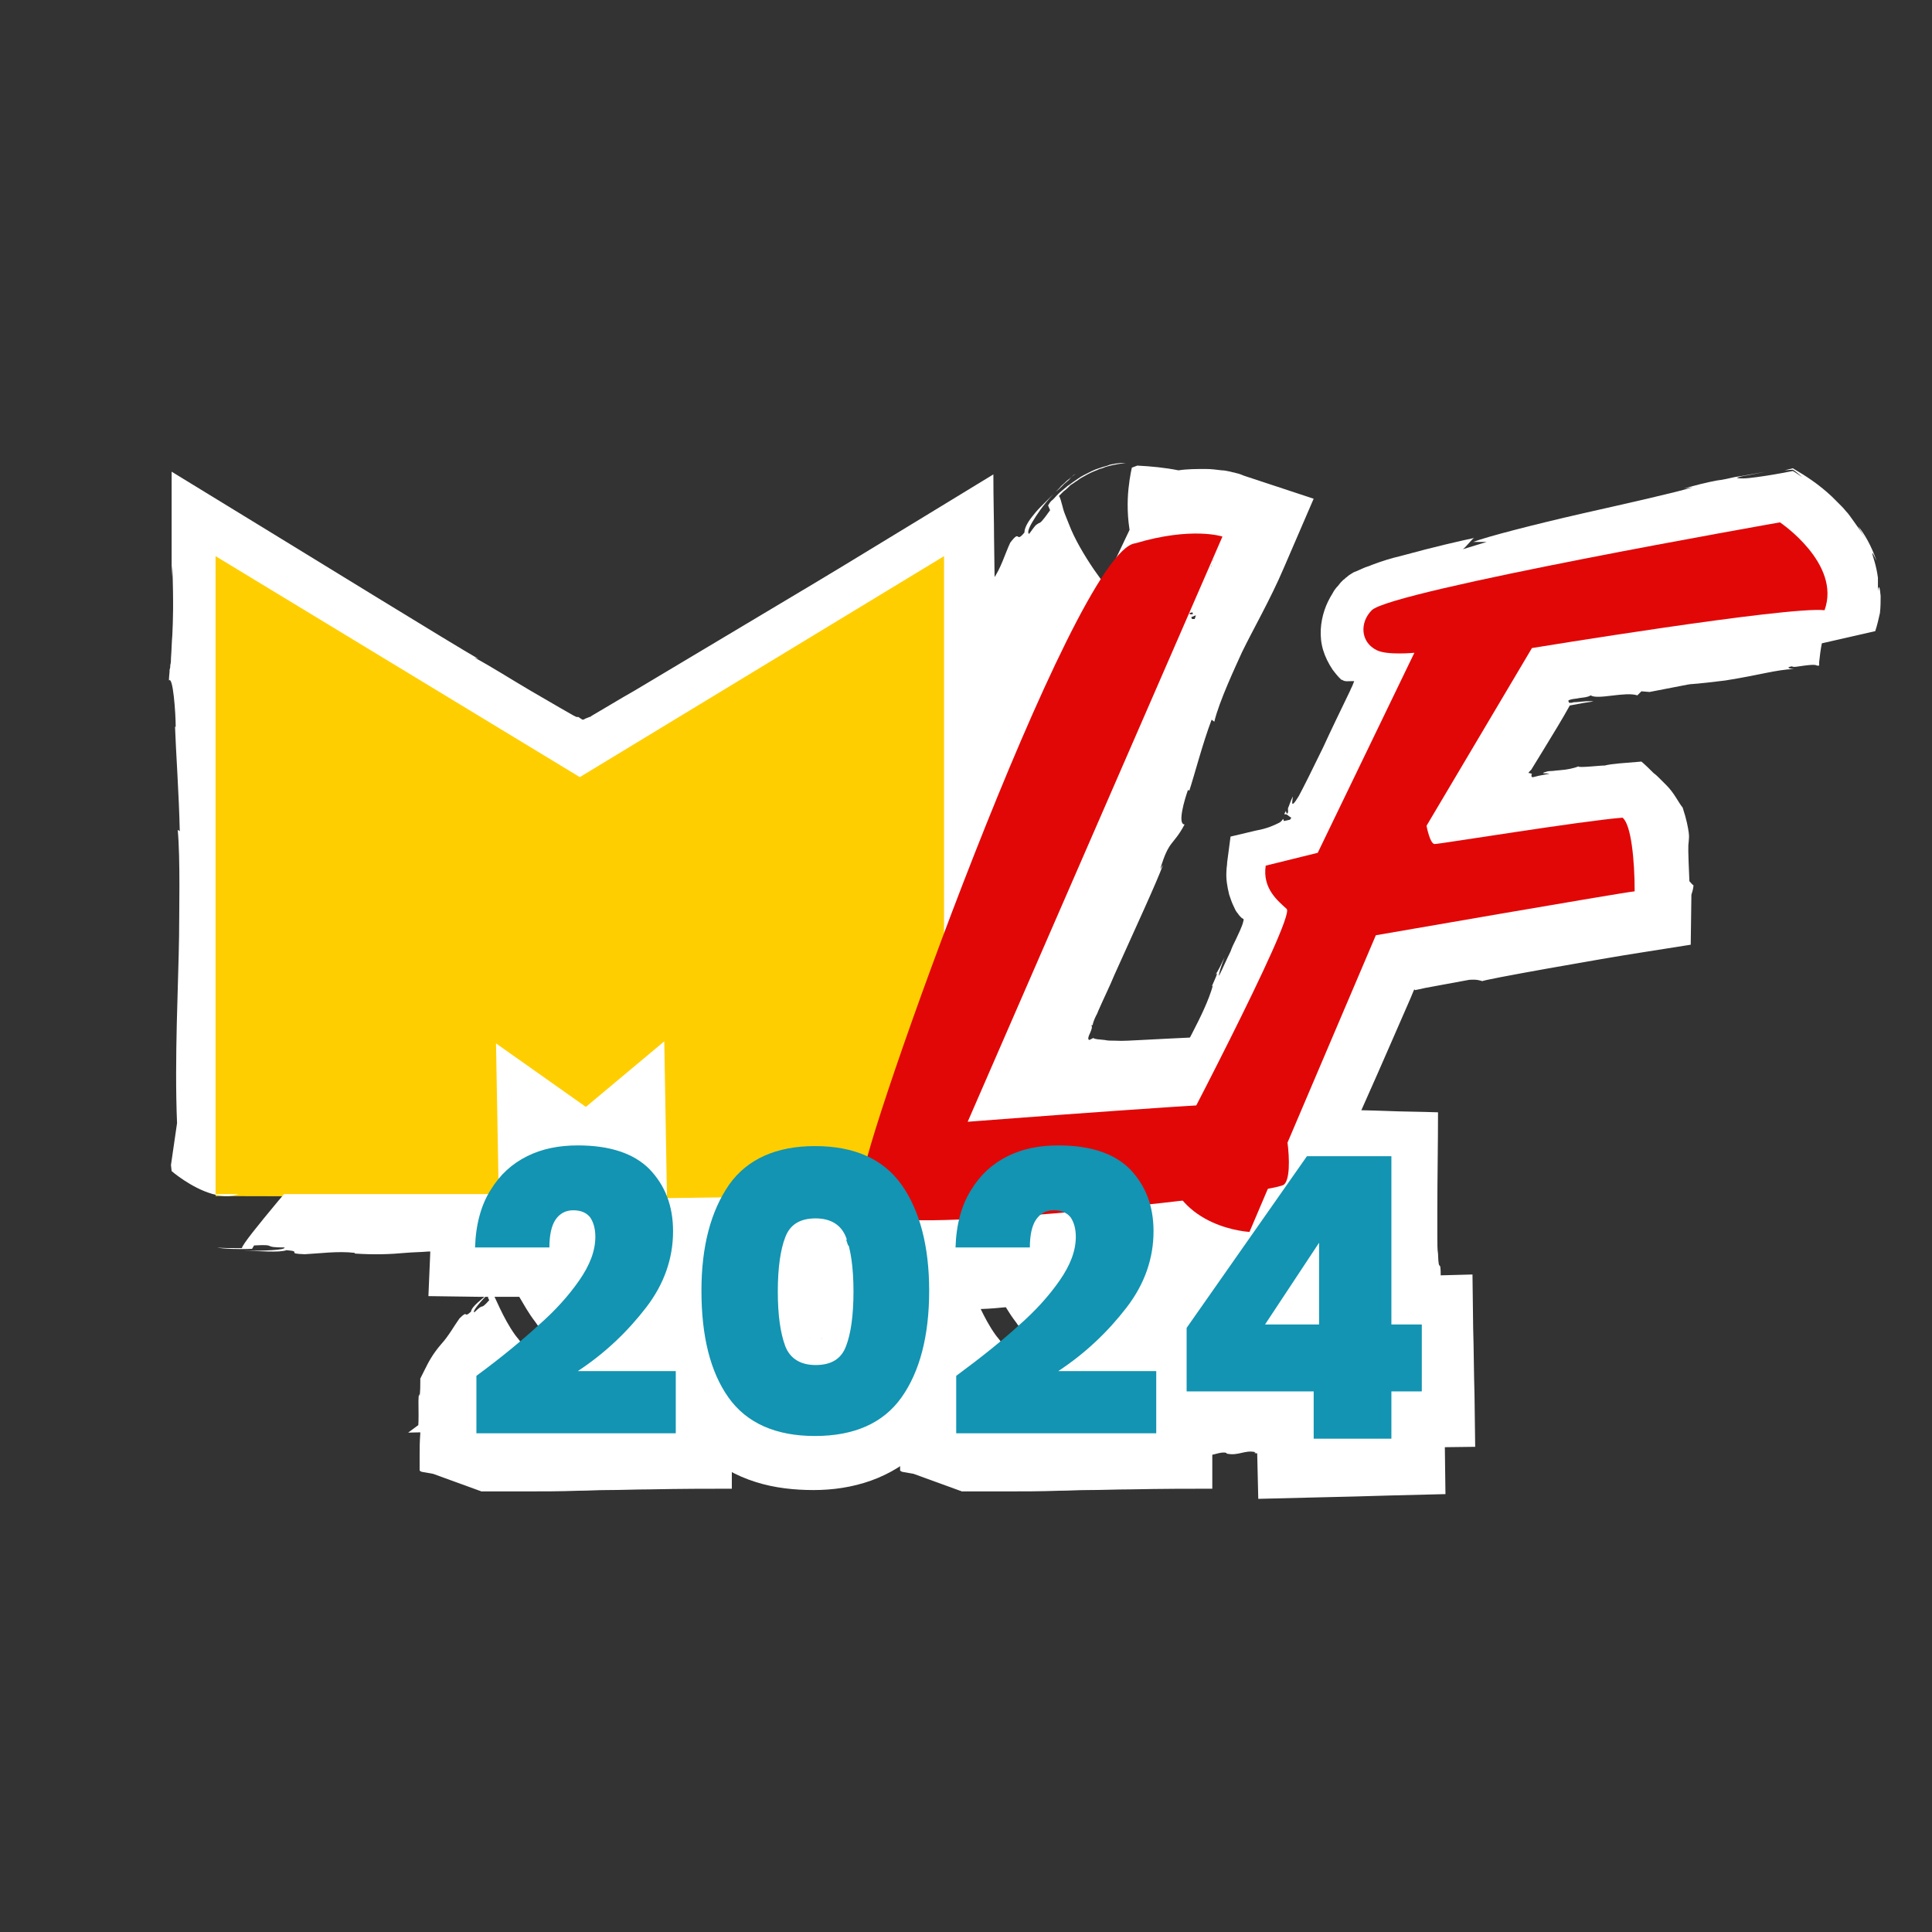 <?xml version="1.0" encoding="utf-8"?>
<!-- Generator: Adobe Illustrator 27.8.0, SVG Export Plug-In . SVG Version: 6.00 Build 0)  -->
<svg version="1.1" xmlns="http://www.w3.org/2000/svg" xmlns:xlink="http://www.w3.org/1999/xlink" x="0px" y="0px"
	 viewBox="0 0 285.9 285.9" style="enable-background:new 0 0 285.9 285.9;" xml:space="preserve">
<rect x="0" y="0" width="285.9" height="285.9" fill="#333333" stroke="none"/>
<style type="text/css">
	.st0{fill:#FFCE00;}
	.st1{fill:#FFFFFF;}
	.st2{fill:#E20707;}
	.st3{fill:#1294B2;}
	.st4{fill:none;}
</style>
<g id="Layer_1">
	<g>
		<g>
			<polygon class="st0" points="31.9,177 31.9,82.7 85.8,115.4 139.7,82.7 139.7,177 98.7,177.7 98.3,154.5 86.7,164.1 73.4,154.7 
				73.8,177.1 			"/>
			<g>
				<g>
					<g>
						<g>
							<path class="st1" d="M39.1,175.3c0.4-1.5,0.4-4,0.5-6.4C39.2,170.8,39.1,172.7,39.1,175.3z"/>
							<path class="st1" d="M39.6,168.9C39.6,168.9,39.6,168.8,39.6,168.9C39.6,168.9,39.6,168.9,39.6,168.9
								C39.6,168.9,39.6,168.9,39.6,168.9z"/>
							<path class="st1" d="M33.6,185.5c0.6,0,1.3,0,2,0C35,185.5,34.3,185.5,33.6,185.5z"/>
							<path class="st1" d="M52.9,105.6l0.6-0.3c4.9,2.9,1.1,1.4,5.6,4c2.2,0.3,7.4,4.6,9.2,5.2c-0.1,0,2.1,1.4,1.8,1.5
								c0.9,0,2.3,1.3,3.8,2c0.6,0.2-0.3-0.3-0.6-0.7l3.3,1.8c0.2,0.1,0.3,0.2,0.4,0.3c0.2,0.2,0.4,0.3,0.6,0.4
								c0.3,0.3,0.5,0.4,0.6,0.5c0,0.1-0.1,0.1-0.4-0.1c-0.1-0.1-0.3-0.2-0.6-0.3c-0.2-0.1-0.4-0.2-0.7-0.4c2.1,1.3,5.2,3.2,9.3,5.7
								c7.8-4.7,20.8-12.4,32.9-19.6c4.3-2.6,8.5-5.1,12-7.2c0,0,0.1-0.1,0.1-0.2c0.1-0.3,0.1-0.3,0.1-0.4c0-0.1,0-0.1,0-0.5
								c0.2-0.3,0.3-0.3,0.3-0.3c0.1,0,0.1,0,0.3-0.3c-0.2,0.5-0.2,0.6-0.2,0.7c-0.1,0.3,0,0.4-0.6,1c0.2-0.2,0.3-0.3,0.5-0.5
								c-0.1,0.1-0.2,0.2-0.3,0.3c0.2,0,0.3,0.1,0.3,0.1c0,0,0,0,0,0c0,0,0,0,0,0c0,0.1,0,0.3,0,0.5c0,0.8-0.1,2.3-0.1,5
								c0.1,6.2,0.7,9.2,0.5,12.7c0-0.5,0.3-1.9,0.4-0.3c-0.4,0.3,0.3,4.3-0.1,5.1c0.1,1.6,0,6.7,0.6,5c-0.3,0.9-0.4,5.5-0.6,2.7
								c0,1.5-0.1,3,0,4.2l0.2-2c0.1,5.2-0.3,8.1,0.2,11.5l0.2-1.9c0,3.1,0.1,5.7-0.5,7l-0.2-3.2c0,5.2,0.1,8.3,0.3,12.6l0-1.5
								c0.1,1.4,0.3,4.5,0.4,8.3c0,1,0.1,2,0.1,3c0,0.3,0,0.5,0,0.8l0,0.2l0,0l0,0.1l0.1,0.3c0.1,0.5,0.1,1.1,0.2,1.6
								c-0.4,0.1-0.9,0.1-1.3,0.2c-0.2,0-0.5,0.1-0.7,0.1c-0.8,0-1.6,0.1-2.4,0.1c-3.2,0.2-5.8,0.4-6.9,0.6l2.3,0.4l-4.3,0.4
								c0.5,0,2.1-1.4,2.5-1.3c-1.8,0-5,0.1-9.1,0.2c-1.7,0-3.7,0.1-5.7,0.1c-0.7,0-1.4,0-2.2,0.1c0-0.5,0-1.1-0.1-1.7
								c0-1.2-0.1-2.4-0.1-3.7c-0.1-3.9-0.1-7.8-0.2-11.5l-0.3-13.2l-10.1,8.4c-2.3,1.9-4.4,3.7-6.3,5.3c-0.6,0.5-1.1,0.9-1.5,1.2
								c-0.5-0.4-0.9-0.7-1.1-0.9c-0.4-0.4-0.3-0.5-0.1-0.6c0.1-0.1,0.3-0.1,0.3-0.1c-0.2-0.1-0.2,0-0.8-0.4
								c-0.4-0.2-0.6-0.3-0.8-0.4c-0.4-0.1-0.6-0.3-2.1-1.3c-0.8-0.6,0.4-0.2,0.8,0.1c-1.3-0.9-2.4-1.8-2.6-1.7c1.5,1.3,0.5,1.2,1,2
								l-3.7-2.7l0.4-0.2c-0.2-0.1-0.4-0.2-0.6-0.3l-12.4-5.5l2.5,10.7c0.2,1.1,0.8,2.8,0.8,6.4c0,2.3,0,4.7,0.1,7.1
								c0,1,0,1.9,0.1,2.9c-1,0-1.9,0-2.8,0c0-0.2,0.5-0.3,1-0.4c-0.3,0-0.8,0-1.1-0.1c0.3,0.2,0.1,0.2-0.2,0.3l-0.1,0l-0.1,0
								l-0.2,0c-0.2,0-0.4,0-0.5,0c-0.2,0-0.3,0,0.1,0.1c-5.6,0.8-13,0.1-17.9,0.6c-0.4,0.7-10.7,12.5-10.7,13.4
								c-1.5,0-3.1,0-3.6-0.1c0.4,0.2,3.4,0.3,5.1,0.2l0.3-0.5c3.7-0.2,0.9,0.3,4.5,0.3c0.2,0.4-3.1,0.5-6.1,0.5
								c2.6,0,5.3,0.3,6.4-0.1c2.5,0.2-0.3,0.5,2.7,0.6c2.1-0.1,4.9-0.5,7.4-0.2l0,0.1c3,0.2,5.3,0.1,7.5-0.1
								c1.1-0.1,2.2-0.1,3.4-0.2c0.3,0,0.6,0,0.9,0c0.3,0,0.6,0,1,0c1.2,0,2.5,0,3.8,0.1l-1.1,0.1c3.3,0.2,9.3,0,15.4,0.1
								c0-0.9,0-1.9,0-2.8c0,1.9-0.3,3.3-0.4-0.8c0-3.8,0-7.1-0.1-10.1c0-1.5,0-3-0.1-4.4c0-0.8,0-1.5,0.1-2.2l-0.4-2.8
								c0-1.9-0.1-4.6-0.2-8.2l-13.3,7c4.9,3.4,11.5,8.1,18.6,13.1c5.2-4.4,11-9.2,16.5-13.9l-13.5-6.2c0.3,12.2,0.5,23,0.7,31.2
								c15.2-0.3,23.3-0.5,28-0.6l-0.5,0.1c2.9-0.1,6.2-0.1,9.8-0.2c6-0.1,12.6-0.2,19.5-0.4c-0.1-13.4-0.1-28.5-0.2-42.7
								c-0.1-11.6-0.2-22.5-0.4-30.5c0.4-3.4,0.3-8.1,0.4-11.7c-0.2,2-0.4,1.3-0.4-0.2c0-2.1,0-3.7,0-4.9c0-1.4,0-2.4,0-3
								c0-1.3-0.1-1.5-0.1-1.6c-0.1-0.3-0.2-0.7-0.3-10.2c0-2.4-0.1-5.5-0.1-9.3c-5.9,3.6-13.6,8.3-22,13.4
								c-5.1,3.1-10.7,6.4-16.2,9.7c-5.2,3.1-10.4,6.2-14.9,8.9c-2.3,1.3-4.4,2.6-6.3,3.7l-0.3,0.2l-0.1,0l-0.2,0.1
								c-0.1,0-0.2,0.1-0.3,0.1c-0.2,0.1-0.3,0.2-0.5,0.2c-0.3-0.2-0.5-0.3-0.6-0.4c-0.1,0-0.2,0-0.2,0c-0.1,0-0.1,0-0.5-0.2
								c-0.7-0.4-1.4-0.8-2.1-1.2c-1.4-0.8-2.9-1.7-4.3-2.5c-2.9-1.7-5.7-3.5-8.3-4.9l0.6,0.2c-2.1-1.2-8-4.8-14.7-8.9
								c-10.3-6.3-22-13.5-30.7-18.8c0,7.1,0,12.6,0,15.6l0.1-1.7c0.2,5.8,0.1,8.1,0,10.3c-0.1,1.1-0.1,2.1-0.2,3.4
								c0,0.3,0,0.7-0.1,1c0,0.2,0,0.4-0.1,0.7c0,0.5-0.1,1-0.1,1.6c0.6-0.7,1,4.8,1,6.9l-0.1-0.1c0.1,3.2,0.6,10.3,0.7,15.5
								l-0.3-0.2c0.4,4.3,0.2,12.5,0.2,15.7c-0.1,7.1-0.7,18.2-0.3,27.7l-0.9,6.2l0.1,0.9c0,0,11.4,9.9,13.9-2.7l0.3,0.2l0-2.5
								c0.2-3-0.2-4.4,0.1-4.2l0,4.1c0.1-3,0.3-0.9,0.5,0.2c0-1.3,0.1-2.5,0.2-3.5c-0.1-0.6-0.1,0.4-0.2,0.9
								c-0.1-1.6-0.4-3.9-0.3-5.8c0-3.1,0.5-0.2,0.6-3.8c0.3-19,0.6-37.3,0.6-56.5c0.1-0.4,0.1,0.1,0.2,0.6c0-0.7,0-1.4,0-2.1
								c0,0,0-0.1,0-0.1c0-0.1,0-0.1,0-0.2c0-0.1,0-0.3-0.1-0.5c0.1,0.1,0.2,0.3,0.4,0.5c0,0.1,0.1,0.1,0.1,0.2
								c-0.2-0.3-0.1-0.3,0.1-0.2c2.8,1.7,5.6,3.4,7.7,4.6C51.1,104.5,52.8,105.6,52.9,105.6z"/>
						</g>
					</g>
				</g>
			</g>
		</g>
		<g>
			<path class="st2" d="M168,80.8c8.4-2.5,12.9-1,12.9-1l-37.7,86.6c0,0,43.9-3.4,45.4-2.9c1.5,0.5,3.1,10.8,1.4,12.2
				s-54.4,7.1-59.2,4.7c-4.8-2.4-2.4-1.8-3.1-5.6C127.1,170.9,158.9,81.7,168,80.8z"/>
			<g>
				<g>
					<g>
						<g>
							<path class="st1" d="M172.1,91.6c0.9,0.4,2,0.1,3,0.1C174.3,91.3,173.4,91.2,172.1,91.6z"/>
							<path class="st1" d="M175.2,91.8L175.2,91.8C175.2,91.8,175.2,91.8,175.2,91.8L175.2,91.8z"/>
							<path class="st1" d="M159.2,70.1c-0.3,0.2-0.7,0.5-1,0.8c-0.3,0.2-0.5,0.4-0.7,0.6c-0.2,0.2-0.5,0.4-0.7,0.7l-0.6,0.6
								l0.6-0.5l0.7-0.7l0.7-0.6C158.5,70.6,158.8,70.3,159.2,70.1z"/>
							<path class="st1" d="M136.5,146.6l0.8,0.6c-3,7-2.1,2-4.7,8.7c0.2,1.2-1,3.9-2.3,6.6c-1.3,2.7-2.8,5.6-2.7,6.4
								c-0.1,0-1.6,3.3-2.1,3.4c0.6,0.4-1.2,3.2-1.8,5.1c0,0.5,0.6-0.8,1.1-1.5l-1.6,4.3c-0.2,0.3-0.3,0.5-0.4,0.7
								c0.9,0.2,0.7,0.5-1,0.7c0-0.1,0.1-0.2,0.1-0.3c0,0.1-0.1,0.2-0.1,0.3c6.9-0.4,26.2-1.7,45.6-2.9c5-0.3,10-0.5,14.3-0.8
								c2-0.1,3.7-0.2,5.2-0.3c0.3,0,0.5,0,0.8,0l0.2,0l-0.5,0c-0.1,0-0.1,0-0.2,0l-0.1-0.8c-0.1-0.5-0.1-1-0.2-1.5
								c-0.3-4,0.3-7.8,1.5-11.3l0.1-0.3l0,0.1l0,0.1c0,0,0,0.1-0.1,0.1l-0.1,0.1c0,0.1-0.1,0.1-0.1,0.1c-0.1,0.1-0.2,0.2-0.3,0.2
								c-0.1,0.1-0.2,0.2-0.4,0.3c-0.1,0.1-0.3,0.2-0.4,0.3l-0.5,0.3c-0.3,0.2-0.6,0.3-1,0.6c-0.7,0.4-1.5,0.7-2.3,1.1
								c-0.4,0.2-0.8,0.3-1.2,0.5c-0.4,0.2-0.8,0.3-1.2,0.5c0.4-0.2,0.8-0.3,1.3-0.5c0.4-0.2,0.9-0.4,1.4-0.6
								c0.5-0.2,0.9-0.4,1.4-0.6c0.5-0.2,0.9-0.5,1.3-0.7c0.2-0.1,0.4-0.2,0.6-0.4c0.2-0.1,0.3-0.2,0.5-0.3c0.3-0.3,0.6-0.4,0.7-0.7
								c0.1-0.1,0.1-0.1,0.1-0.2l0,0c0.1-0.3,0-0.1,0-0.1l0,0l0,0.1l0,0.1l-0.1,0.4l-0.3,0.8c-0.2,0.5-0.3,1.1-0.5,1.7
								c-0.6,2.2-0.8,4.5-0.8,6.8c0,1.2,0.1,2.3,0.2,3.5l0,0.1c0,0,0,0,0,0l0,0l0.1,0l0.2,0l0.3,0c0.1,0,0.1,0,0.1,0l0,0l0,0l-0.1,0
								c-0.1,0-0.3-0.1-0.4-0.1c-0.2-0.1-0.4-0.2-0.6-0.4c0.4-0.1,0.6-0.2,0.9-0.2c0.1,0,0.1,0,0.2,0l0.1,0c-0.2,0-0.3,0-0.5,0
								l-0.3,0l-0.1,0l0,0c0,0,0-0.1,0-0.1l-0.1-0.7c-0.1-0.9-0.1-1.8-0.1-2.7c0-1.8,0.2-3.5,0.6-5.2c0.2-0.8,0.4-1.6,0.6-2.4
								c0.1-0.4,0.2-0.8,0.4-1.2l0.1-0.3l0-0.1l0,0.2l0,0l0,0c0,0.1-0.1,0.1-0.1,0.2c0,0-0.1,0.2-0.2,0.2c-0.1,0.1-0.1,0.1-0.2,0.2
								c-0.1,0.1-0.2,0.2-0.3,0.3c-0.2,0.2-0.4,0.3-0.7,0.5c-0.5,0.4-1,0.6-1.7,0.9c-0.3,0.2-0.6,0.3-0.9,0.4
								c-0.3,0.1-0.7,0.3-1,0.5c-0.3,0.1-0.7,0.3-1.1,0.4c-0.4,0.2-1,0.4-1.6,0.6c-0.6,0.2-1.3,0.4-2,0.7c-0.4,0.1-0.7,0.2-1.1,0.4
								c-0.2,0.1-0.4,0.1-0.6,0.2l-0.2,0.1l0,0c-0.1,0-0.1,0.2-0.1,0.5c0,0.5,0.1,1.3-0.6,1.7l0.8,0.2c-0.1,0.2-0.3,0.3-0.4,0.5
								c0.1,0.2,0.1,0.3,0.1,0.3c1.3,0.1,2.5,0.1,3.7,0.2c1.1,0.1,2.2,0.2,3.1,0.3c0.4,0.1,0.9,0.1,1.3,0.2c0.4,0.1,0.7,0.1,1.1,0.2
								c0.7,0.2,1.2,0.3,1.7,0.5c0.3,0.1,0.4,0.1,0.6,0.2c0.2,0.1,0.4,0.2,0.5,0.2c0.2,0.1,0.5,0.3,0.6,0.4c0.1,0.1,0.1,0.1,0.2,0.2
								l0,0c-0.3-0.4,0.5,0.5,0.4,0.4l0,0l0,0l-0.1-0.1l-0.2-0.2c-0.1-0.1-0.2-0.3-0.3-0.4c-0.3-0.5-0.5-1.1-0.6-1.6l0-0.2l-0.1-0.3
								c-0.1-0.2-0.2-0.4-0.2-0.6c-0.1-0.4-0.3-0.8-0.4-1.1c-0.2-0.7-0.5-1.4-0.6-2c-0.4-1.2-0.6-2.2-0.8-3
								c-0.1-0.4-0.2-0.8-0.2-1.2c0-0.2-0.1-0.4-0.1-0.5c-0.1-0.2-0.1-0.5-0.2-0.7l-0.2-0.7c0-0.2,0-0.1,0-0.1l0,0l0,0
								c0,0,0,0-0.1,0c-0.1,0-0.1,0-0.2,0c-0.4,0-1.1,0.1-2.8,0.3c-4,0.7-6,2-8.3,1.9c0.4,0,1.3,0.3,0.3,0.6
								c-0.3-0.6-2.9,0.8-3.5,0.2c-1.1,0.2-4.6,0.5-3.3,1.2c-0.6-0.4-3.8-0.2-2-0.8c-1.1,0.1-2.1,0.1-2.9,0.3l1.4,0.1
								c-3.6,0.5-5.6,0-7.9,1l1.4,0.2c-2.1,0.2-3.9,0.4-4.8-0.4l2.2-0.4c-3.6,0.3-5.7,0.5-8.6,1.2l1,0c-0.2,0.1-0.5,0.1-0.9,0.2
								c-0.2,0-0.4,0.1-0.6,0.1c-0.1,0-0.2,0-0.3,0.1c-0.1,0-0.2,0-0.2,0.1c-0.3,0.1-0.8,0.3-0.9,0.4c-0.5,0.2-1.2,0.5-2,0.7
								c-0.4,0.1-0.9,0.2-1.3,0.1c-0.2,0-0.4-0.1-0.6-0.1c-0.2,0-0.3-0.2-0.3-0.3c-0.1-0.2-0.3-0.5-0.4-0.7
								c-0.1-0.2-0.2-0.4-0.3-0.4c-0.3,0.3-0.6,0.6-0.9,0.9c-0.1-0.3-0.3-0.6-0.4-0.9c0,0.1,0.6,0.1,1.1,0c0.6-0.1,1.1-0.2,1-0.1
								c0.1-0.4,0.3-1.3,0.6-2.5c0-0.1,0.1-0.3,0.1-0.4c0.2-0.5,0.3-1,0.5-1.5c0.4-1.1,0.7-2.2,1.1-3.3c0.8-2.3,1.6-4.6,2.4-7
								c3.3-9.5,6.9-18.8,8.2-21.5c1.2-2.1,1.2,0,1.3,0.1c0.8-2.8-0.2-1.4,0.8-3.8c0.4-0.6,0.4,0.3,0.4,0.7c0.3-1,0.9-1.9,0.7-2.1
								c-0.7,1.2-1.3,0.3-2,0.7l1.3-3l0.4,0.3c0.3-0.7-0.7-2.2,0.8-5.1c2.3-4.8,4.4-10.2,6.7-15c0.3,0.2,0,1.3-0.3,2.4
								c0.3-0.6,0.7-1.6,1.2-2.1c-1,0.9,0.6-2.2,0-1.4c0.5-4.1,3.7-7.9,4.5-11c-0.4-0.4-4-4.3-7.1-8.8c-1.5-2.2-2.9-4.6-3.7-6.7
								c-0.2-0.5-0.4-1-0.6-1.5c-0.2-0.5-0.3-0.9-0.4-1.3c-0.2-0.7-0.3-1.2-0.5-1.4l0.3-0.3l0.4-0.4c0.3-0.2,0.6-0.5,0.8-0.7
								l0.2-0.2l0.3-0.2c0.2-0.1,0.4-0.3,0.6-0.4c0.4-0.3,0.7-0.5,1.1-0.7c0.5-0.3,1.1-0.6,1.6-0.8c0.3-0.1,0.5-0.2,0.7-0.3
								c0.1,0,0.3-0.1,0.4-0.1c0.2-0.1,0.3-0.1,0.5-0.2c1.3-0.4,2.4-0.5,3-0.6c-0.3,0-0.8,0-1.5,0.1c-0.4,0.1-0.8,0.1-1.2,0.3
								c-0.4,0.1-1,0.3-1.3,0.4c-0.7,0.2-1.4,0.6-2.2,1c-0.6,0.3-1.1,0.7-1.7,1.1l-0.4,0.3l-0.3,0.2l-0.6,0.5l-0.6,0.5l-0.4,0.4
								c-0.3,0.3-0.5,0.6-0.8,0.8c-0.2,0.2-0.4,0.5-0.5,0.7l0.3,0.7c-1.2,1.7-1.4,1.8-1.6,1.9c-0.1,0-0.2,0.1-0.5,0.3
								c-0.2,0.2-0.5,0.6-1,1.3c-0.3-0.1-0.1-0.8,0.5-1.8c0.6-1,1.5-2.4,3.1-4.1c-0.8,0.8-1.3,1.3-1.9,1.9c-0.5,0.5-1,1.1-1.3,1.5
								c-0.7,0.9-1.1,1.7-1.1,2.3c-1.4,1.7-0.5-0.6-2.1,1.5c-0.8,1.7-1.4,3.9-2.6,5.5l-0.1-0.1c-2.7,3.8-2.3,6.7-4.6,10.1l0-0.5
								c-0.9,1.2-1.7,3.9-3,6.1c0.4-0.6,1.1-1,0.5,0.4c-1.5,2.5-2,4.5-3.2,6.3l-0.2,2.1c-2,4.6-6.5,16.2-10.6,27.9
								c-2,5.8-4,11.7-5.6,16.8c-0.4,1.4-0.9,2.7-1.3,4c-0.7,2.1-1.3,4.1-1.8,5.9c-1.1,3.6-1.8,6.7-2,8.7l0-0.6
								c-0.2,1.6,0.1,3.2-0.2,4.9c0,0.8,0,1.6,0.2,2.5c0.1,0.8,0.4,1.8,0.7,2.6c0.3,0.8,0.6,1.6,1,2.2c0.3,0.6,0.9,1.6,1.6,2.2
								c0.6,0.7,1.3,1.4,2.1,2c0.8,0.6,1.7,1.2,2.5,1.6c1.7,0.9,3.6,1.6,5.6,2.3c0.1,0,0.3,0.1,0.4,0.1l0.4,0.1l0.9,0.1
								c0.6,0.1,1.2,0.2,1.8,0.2c1.3,0.1,2.5,0.2,3.8,0.2c1.3,0,2.6,0,3.9,0c1.3,0,2.7-0.1,3.9-0.1c1.2-0.1,2.3-0.1,3.5-0.2l2.2-0.2
								c11.9-0.9,23.6-2.3,31.5-3.8c1.3,0.1,2.8,0.1,4.3-0.1c1.5-0.2,3.1-0.4,4.7-0.6c-0.9,0.1-1.1-0.1-1.1-0.2
								c0.1-0.1,0.5-0.3,1.2-0.4c0.5-0.1,1.3-0.3,1.8-0.4c0.1,0,0.2-0.1,0.3-0.1c0.1,0,0.2-0.1,0.4-0.1c0.2-0.1,0.5-0.1,0.7-0.2
								c0.1,0,0.2-0.1,0.3-0.1l0.1,0l0.4-0.2c0.3-0.1,0.5-0.2,0.7-0.3c1-0.5,1.9-1.1,2.7-1.7c0.7-0.6,1.3-1.2,1.8-1.9l0.4-0.5
								l0.2-0.3c0.1-0.2,0.3-0.4,0.4-0.7c0.1-0.2,0.2-0.4,0.4-0.7c0.1-0.2,0.2-0.3,0.2-0.5c0.1-0.3,0.2-0.6,0.4-0.9
								c0.1-0.3,0.2-0.5,0.2-0.7c0.1-0.2,0.1-0.4,0.2-0.5c0.1-0.4,0.1-0.6,0.2-0.8c0.2-0.9,0.2-1.2,0.2-1.5c0-0.3,0-0.3,0-0.4
								c0-0.1-0.1-0.2-0.1-0.4c0-0.2,0-0.5,0-1.1c0-1-0.1-2.7-0.4-5.3c-0.1-0.8-0.3-1.6-0.5-2.6c-0.2-1-0.5-2.1-0.9-3.6
								c-0.3-0.8-0.5-1.6-1.2-3c-0.1-0.2-0.2-0.3-0.3-0.6c-0.1-0.3-0.3-0.5-0.5-0.8c-0.1-0.1-0.2-0.3-0.3-0.5
								c-0.1-0.2-0.3-0.4-0.4-0.6l-0.2-0.3l-0.3-0.3c-0.3-0.3-0.6-0.6-0.9-0.8l-0.5-0.4l-0.2-0.2l-0.4-0.3c-0.6-0.4-1.2-0.8-1.9-1
								l-0.5-0.2l-0.4-0.2l-0.3-0.1l-0.5-0.1c-0.7-0.2-1.4-0.3-2.1-0.3c-0.4,0-0.7-0.1-1.1-0.1l-0.3,0l-0.5,0c-0.3,0-0.7,0-1,0
								c-0.6,0-1.2,0.1-1.8,0.1c-4.6,0.3-10.1,0.5-15.5,0.8c-3.6,0.2-3.1,0.1-3.9,0.1c-0.6,0-1.1,0-1.5-0.1
								c-0.9-0.1-1.5-0.1-1.7-0.3c-0.2,0.1-0.4,0.2-0.6,0.3c-0.3-0.1-0.1-0.6,0.1-1c0.2-0.5,0.4-0.9,0.2-1.2l0.2,0
								c0-0.2,0.2-0.8,0.5-1.4c0.2-0.3,0.3-0.7,0.5-1.1c0.7-1.6,1.5-3.2,2.2-4.9c3.1-6.9,6.3-13.8,7.2-16.3l-0.4,0.6
								c1.3-4.4,1.9-3.4,3.6-6.6c-1.1,0,0-3.7,0.5-5.1l0.2,0.1c0.7-2.1,2-7.1,3.3-10.5l0.4,0.3c0.7-3,3.2-8.3,4.1-10.3
								c1.6-3.3,4.2-7.8,6.2-12.5l4.4-10.2l-10.3-3.4l-0.5-0.2l-0.3-0.1l-0.4-0.1c-0.3-0.1-0.5-0.1-0.8-0.2
								c-0.5-0.1-0.9-0.2-1.3-0.2c-0.8-0.1-1.6-0.2-2.3-0.2c-1.5,0-2.8,0-4.1,0.2c-2-0.4-4.1-0.6-6.1-0.7l-0.8,0.3
								c0,0-0.3,1.2-0.5,3.1c-0.2,1.9-0.2,4.4,0.3,6.9c0.4,2.5,1.2,5.1,2.3,7.1c1.1,2,2.6,3.5,4.2,4.2l0,0.5
								c0.4-0.1,0.7-0.2,1.1-0.2c1.3,0.1,1.7-0.5,1.6,0.1c-0.5,0-1,0-1.6,0c1.2,0,0.4,0.4,0,0.7c0.5,0,1,0,1.3,0.2
								c0.2-0.2-0.1-0.2-0.3-0.3c0.5-0.2,1.4-0.7,1.6-0.4l0,0c0.1-0.3,0.1-0.6,0.2-0.8c0.1-0.8,0.3-1.5,0.4-2
								c0.2-0.7,0.3-1.2,0.4-1.7c0.1-0.5,0.2-0.8,0.3-1.2c0.1-0.4,0.2-0.7,0.3-1.1c0.1-0.2,0.1-0.5,0.2-0.7c0.1-0.2,0.2-0.5,0.2-0.7
								l0.1-0.2l0,0l0,0l0,0l-2.8,8.9l0,0l0,0l-0.1,0c-0.1,0-0.2,0-0.3,0l-7.3-16.7c-0.2,0.1-0.4,0.3-0.8,1.1
								c-5.7,12.1-11.5,23.8-16.8,36.3c-0.3,0.2-0.2-0.1-0.1-0.5c-1.4,3.8-2.9,7.1-4.2,10.6c-0.6,0.9-1,1-1.4,1.2
								c0.3-0.2-1.6,4.6-3.7,9.4c-1.1,2.6-2.3,5.3-3.2,7.4C137.7,143.9,136.6,146.4,136.5,146.6z"/>
						</g>
					</g>
				</g>
			</g>
		</g>
		<g>
			<path class="st2" d="M172.5,172.7c1.8,9.5,12.4,10,12.4,10l18.7-43.9c0,0,36.3-6.3,38.3-6.5c0-4.5-0.5-9.9-1.8-10.9
				c-6.2,0.5-27,3.9-27.8,3.9c-0.7,0-1.2-2.7-1.2-2.7l15.6-26.3c0,0,37.8-6.2,43.3-5.6c2.5-6.9-6.6-13-6.6-13s-57.5,10.1-60.4,13
				c-1.8,1.8-1.7,4.7,0.7,5.9c1.5,0.8,5.6,0.4,5.6,0.4L195,126.5l-7.7,1.9c-0.5,3.4,1.8,5.2,3.1,6.4S172.5,172.7,172.5,172.7z"/>
			<g>
				<g>
					<g>
						<g>
							<path class="st1" d="M165.9,176.2c0,0.5,0.2,1.1,0.4,1.7c0.2,0.6,0.4,1.3,0.8,2c0.7,1.4,1.8,2.9,3,4.1
								C168.5,182,167,179.6,165.9,176.2z"/>
							<path class="st1" d="M170.2,184.1C170.2,184.1,170.2,184.2,170.2,184.1C170.2,184.1,170.1,184.1,170.2,184.1
								C170.1,184.1,170.1,184.1,170.2,184.1z"/>
							<path class="st1" d="M180.7,175.3c0.2-0.5,0.5-1,0.8-1.5C181.2,174.3,180.9,174.8,180.7,175.3z"/>
							<path class="st1" d="M250.6,131c-0.2-0.1-0.4-0.4-0.6-0.6c-0.2-4.6-0.2-5.2-0.1-5.9c0-0.3,0.1-0.6,0-1.3
								c-0.1-0.7-0.3-1.9-0.9-3.7c-0.6-0.7-1.2-2.1-2.4-3.3c-0.3-0.3-0.6-0.6-0.9-0.9c-0.3-0.3-0.7-0.7-1-0.9
								c-0.6-0.6-1.2-1.2-1.8-1.7c-2.3,0.2-4.4,0.3-5.5,0.6c0.1-0.1-4.1,0.4-3.8,0.1c-0.7,0.3-1.7,0.5-3,0.6c-0.3,0-0.7,0.1-1.1,0.1
								c-0.4,0-0.7,0.1-1,0.2c-0.5,0.2,0.4,0.1,0.8,0.2l-1.6,0.3l-0.8,0.2c-0.2,0-0.1,0-0.2,0l0,0c-0.1-0.1-0.1-0.4,0-0.5
								c-0.1,0-0.3-0.1-0.4-0.1c0,0-0.1,0-0.1,0c0,0,0-0.1,0.1-0.2c0.1-0.1,0.2-0.2,0.2-0.2l0.1-0.1c0.6-1,1.3-2.1,1.9-3.1
								c1.4-2.3,2.7-4.4,3.8-6.4c0,0,0,0,0,0c1.5-0.3,2.7-0.5,3.5-0.6c-0.6-0.1-1.5,0-2.5,0.1c-0.2,0-0.5,0-0.7,0.1
								c-0.1,0-0.2,0-0.3,0c-0.1,0-0.1,0-0.1,0l0,0c0-0.1-0.1-0.1-0.1-0.3c0,0,0-0.1,0.1-0.1c0,0,0,0,0.3-0.1
								c0.4-0.1,0.8-0.1,1.2-0.2c0.7-0.1,1.2-0.1,1.7-0.4c1,0.7,5.1-0.6,6.9,0l0.6-0.6l1.2,0.1c10-1.9,2.3-0.6,11.2-1.7
								c5.1-0.8,7.5-1.6,10.2-1.7c-0.4,0-1.5-0.2-0.3-0.4c0.1,0.2,1,0,1.8-0.1c0.8-0.1,1.6-0.2,1.9,0c0,0,0.1,0,0.2,0
								c0,0,0.1,0,0.1,0l0,0l0,0c0,0,0,0,0,0l0-0.2l0-0.3c0.1-0.9,0.2-1.8,0.4-2.8l7.9-1.8c0.3-0.9,0.5-1.8,0.7-2.7
								c0.1-0.9,0.1-1.8,0.1-2.5c-0.1-1.3-0.3-1.8-0.4-0.7c0-0.4,0-1.1,0-2c-0.1-0.8-0.3-1.7-0.5-2.4c-0.4-1.3-0.6-2,0.3-0.1
								c-0.8-2.3-1.8-4-2.7-5.1c0.4,0.8,0.9,1.5,1.3,2.3c-0.8-1.5-1.6-2.5-2.3-3.5c-0.2-0.3-0.3-0.4-0.6-0.8
								c-0.3-0.3-0.5-0.6-0.8-0.9c-0.5-0.5-1-1-1.5-1.5c-1.9-1.8-3.9-3.1-5.8-4.2c-0.4,0.1-0.8,0.2-1.2,0.3l1.2-0.1
								c0.5,0.3,0.9,0.7,1.4,1.1c-0.5-0.3-1-0.7-1.4-0.9c-2,0.4-3.8,0.7-5.3,0.9c-0.8,0.1-1.5,0.2-2.1,0.2c-0.3,0-0.6,0-0.9-0.1
								l0.7-0.2l0.5-0.1l0.6-0.1l2.5-0.5c-1.7,0.3-3.2,0.6-4.6,0.8c-0.9,0.2-1.7,0.4-2.6,0.5c-1.6,0.3-3.2,0.7-4.9,1.2l1.3-0.2
								c-2.2,0.7-9.3,2.3-16.4,3.9c-7,1.6-14,3.4-16.1,4.2l2,0l-3.6,1.1c0.4-0.1,1.5-1.7,1.8-1.7c-1.9,0.4-5.9,1.3-11,2.7
								c-1.3,0.3-2.6,0.7-4.2,1.3c-0.4,0.2-0.9,0.3-1.3,0.5l-0.9,0.4c-0.2,0.1-0.3,0.1-0.5,0.2c-0.3,0.2-0.7,0.4-1,0.7
								c-0.2,0.1-0.3,0.3-0.5,0.4l-0.2,0.2c-0.1,0.1-0.1,0.1-0.2,0.2l-0.4,0.5c-0.3,0.3-0.6,0.7-0.8,1.1c-0.5,0.8-0.9,1.6-1.2,2.5
								c-0.6,1.8-0.8,3.9-0.2,5.9c0.3,1,0.8,2,1.4,2.9c0.3,0.4,0.7,0.9,0.9,1.1l0.4,0.4l0.1,0c0.4,0.3,0.9,0.2,1.3,0.2
								c0.2,0,0.4,0,0.5,0l-0.2,0.5c-0.1,0.3-0.3,0.6-0.4,0.9c-1.5,3.1-2.9,6-4,8.4c-1.6,3.3-2.9,5.9-3.6,7.2
								c-1.5,2.5-0.8,0.2-0.9,0.1c-0.4,0.8-0.5,1.3-0.7,1.7c0,0.1,0,0.1,0,0.1c0,0,0,0,0,0.1c0,0,0,0.1,0,0.1c0,0.1,0.1,0.2-0.1,0.5
								c-0.1,0.1-0.2-0.3-0.2-0.4c-0.1,0.2-0.2,0.3-0.2,0.4c0,0-0.1,0.1,0,0.1c0.1,0,0.1,0,0.2,0c0.2,0,0.5,0.4,0.8,0.5l-0.2,0.3
								l-0.9,0.2l-0.1-0.3c-0.1,0-0.1,0.2-0.5,0.5c-0.8,0.4-1.8,0.9-3.5,1.2l-3.8,0.9l-0.5,3.8c0,0.4-0.1,0.8-0.1,1.2
								c-0.1,1.2,0.1,2.4,0.4,3.6c0.2,0.6,0.4,1.2,0.7,1.8c0.3,0.7,0.5,0.9,0.6,1c0.1,0.2,0.3,0.4,0.5,0.6l0.3,0.2
								c0.1,0.1,0,0.2,0,0.3c-0.1,0.5-0.3,0.9-0.5,1.4l-0.6,1.3c-0.3,0.6-0.6,1.2-0.8,1.8c-0.6,1.2-1.1,2.4-1.7,3.6
								c-0.1-0.2,0.3-1.4,0.8-2.7c-0.4,0.8-0.9,2-1.4,2.6c1-1.2-1,2.5-0.3,1.5c-1.3,4.6-4.8,9.7-6.2,13.7c0.5,0.6,7,13.8,7.8,14.2
								c-0.6,1.2-1.2,2.3-1.5,2.6c0.3-0.2,1.6-2.5,2.2-3.7l-0.3-0.4c1.3-2.9,0.6-0.5,2-3.3c0.4,0-0.8,2.6-1.9,4.8
								c1.1-2,2.4-3.8,2.4-4.8c1.1-1.8,0.3,0.4,1.6-1.8c0.7-1.7,1.5-4,2.6-5.7l0,0.1c2.6-4.4,3-7.2,5.4-11.3l-0.1,0.5
								c0.5-0.7,1-1.8,1.6-3.1c0.3-0.6,0.6-1.3,0.9-2c0.4-0.9,0.9-1.8,1.3-2.7c-0.2,0.4-0.3,0.7-0.5,0.9c-0.1,0.1-0.1,0.2-0.2,0.3
								c0,0.1-0.1,0.1-0.1,0.1c0,0,0,0,0,0c0,0,0-0.1,0-0.2c0.1-0.3,0.3-0.7,0.6-1.5c1.4-3,2.3-5.6,2.1-7.9c0-0.3,0-0.6-0.1-0.9
								c0-0.3-0.1-0.6-0.2-0.8c-0.1-0.5-0.3-0.9-0.5-1.4c-0.4-1-1-2-1.9-2.9l-0.3-0.2l-0.2-0.2l-0.2-0.1l-0.3-0.2l0,0l0,0l-2.3,1.3
								l-0.1,0l-0.1,0.1l-0.2,0.1c-0.1,0-0.2,0.1-0.2,0.1c0,0-0.1,0,0,0c0,0,0.3-0.1,1.6,0l-4.8,7.2c2.5-0.6,6.3-1.6,11.6-2.9
								c3.9-8.2,10.1-21.3,15.5-32.8c-0.9-1.4-1.7-2.7-2.4-3.9c-0.2-0.3-0.4-0.6-0.6-0.9l-0.3-0.4c-0.1-0.1-0.2-0.3-0.2-0.3
								c-0.2-0.2-0.4-0.4-0.6-0.6c-0.7-0.7-1.5-1.7-3.2-3.9l-0.3-0.4l-0.1-0.2l0,0.1l0,0.1c-1.2,1-2.4,2.1-3.5,3.1
								c-0.1,0.1-0.1,0,0,0c0.1,0,0.3-0.1,0.5,0c0.2,0,0.3,0.1,0.4,0.2l0,0l0,0l0,0l0,0c0.6,0.6-4.8-4.9-2.5-2.5l0,0l0.1,0.1
								c0.8,0.7,1.3,1.5,1.6,2.4l0.1,0.2c0,0.1,0.1,0.2,0.1,0.2l0.3,0.5l0.6,1.1l0.5,1.1l0.3,0.5l0.1,0.1l0,0l0,0c0,0-0.1,0,0,0
								c0.2-0.1,0.3-0.1,0.5-0.2c0.2-0.1,0.4-0.1,0.6-0.2c0.4-0.1,0.9-0.3,1.3-0.4c3.7-1.1,6.9-1.8,8.9-2.3l-0.4,0.2
								c5.5-1.3,12.9-2.9,21-4.5c7.1-1.4,14.7-2.9,21.9-4.2c0.2,0,0.3,0.2,0.5,0.3l0.1,0.1c0,0,0,0,0,0c0,0,0.1,0.1,0.2,0.2l0.4,0.4
								c0.1,0.1,0.2,0.3,0.3,0.4c0.3,0.5,0.4,0.8,0.5,0.9c0,0-0.1,0,0.2,0l0.1,0l0,0c0,0,0,0,0.1,0c0,0,0.1,0,0.1,0c0,0-0.1,0-0.2,0
								c-0.1,0-0.2-0.1-0.3-0.1l7.8-4.9c-0.8,0-1.7-0.1-2.4-0.1c-0.6,0-1.1,0.1-1.6,0.1c-0.5,0-1,0.1-1.5,0.1
								c-0.5,0-0.9,0.1-1.3,0.1c-1.7,0.2-3.2,0.4-4.6,0.6c-3,0-7,0.6-10,0.9c1.7-0.1,1.2,0.3-0.2,0.4c-9.1,1.3-0.6,0.3-9.8,1.8
								c-1.3,0.2-3.1,0.5-5.2,0.9c-2.8,0.4-6,1-9.4,1.5c-0.6,0.1-1.2,0.2-1.8,0.3l-0.5,0.1c-0.1,0-0.1,0.1-0.2,0.1l-0.1,0.2
								l-0.5,0.8c-0.6,1.1-1.3,2.2-1.9,3.3c-0.9,1.5-1.9,3.1-2.8,4.7c-1.8,3-3.6,6-5.4,9.1c-1.4,2.4-2.9,4.8-4.3,7.2
								c-0.4,0.6-0.7,1.2-1.1,1.8c-0.2,0.3-0.2,0.5-0.3,0.8l-0.2,0.7c-0.3,1-0.5,2-0.7,2.9c-0.1,0.5-0.2,1-0.4,1.4
								c0,0.4,0,0.7,0,1.1c0,0.7,0.1,1.3,0.1,1.9c0.3,0.9,0.7,1.8,1.2,2.6c0.2,0.4,0.6,0.9,0.8,1c0.2,0.2,0.4,0.3,0.6,0.4
								c0.2,0.1,0.5,0.3,0.7,0.4c0.2,0.1,0.5,0.3,0.8,0.4c0.5,0.3,1.2,0.5,1.8,0.7c0.6,0.3,1.5,0.3,2.3,0.3c0.4,0,0.8,0,1.2,0.1
								c0.4,0,0.9-0.1,1.3-0.1c3.5-0.4,6.5-0.9,8.6-1.1c0.9-0.2,1.8-0.4,2.7-0.5c0.8-0.1,1.6-0.3,2.4-0.4c1-0.2,2.1-0.4,3.2-0.5
								c0.5-0.1,1-0.2,1.5-0.2c0.2,0,0.3-0.1,0.5-0.1c0.2,0,0.2,0.1,0.3,0.2c-0.1,0-0.1,0-0.2,0c0.1,0.1,0.2,0.4,0.3,0.9
								c0,0.2,0,0.4,0.1,0.7c0,0.1,0,0.3,0,0.4c0,0.4,0,0.7,0,1.1l6-6.8c-10.9,1.8-27.1,4.3-31.4,5.2l0.8-0.1
								c-1.3,0.3-2.3,0.5-3,0.6c-0.6,0.1-1.2,0.2-1.7,0.2c-0.5,0.1-1,0.1-1.5,0.2c-0.9,0.1-1.8,0.2-2.9,0.3
								c-0.6,0.1-1.2,0.1-1.9,0.2c-0.2,0-0.4,0-0.6,0.1c-0.1,0-0.2,0-0.3,0l-0.2,0c0,0,0,0.1-0.1,0.1c-0.2,0.4-0.4,0.8-0.6,1.2
								c0.4-0.2-0.1,1.7-0.9,3.9c-0.4,1.1-0.8,2.3-1.2,3.4c-0.2,0.6-0.4,1.2-0.6,1.6l-0.1-0.1c-0.9,2.5-2.8,8.3-4.5,12.3l-0.2-0.3
								c-1.1,3.5-3.9,9.8-5,12.2c-1.7,3.6-4.1,8.5-6.3,13.7l6.1-3.8c0.1,0-0.2,0-0.4-0.1c-0.2,0-0.4-0.1-0.7-0.1
								c-0.4-0.1-0.9-0.2-1.3-0.3c-0.8-0.3-1.6-0.6-2.2-0.9c-0.5-0.8-0.7-1.5-0.7-2.2c-0.1,0-0.1-0.1-0.2-0.2c0,0-0.7,0.1-1.9,0.2
								c-1.1,0-2.7-0.1-4.4-0.2c-0.8,0-1.6,0-2.4,0.2c-0.8,0.2-1.5,0.4-2.1,1c-0.6,0.6-1.1,1.5-1.2,2.7c0,0.6,0,1.4,0.1,2.2
								c0.2,0.8,0.5,1.8,1,2.7l-0.4,0c0.7,0.9,1.4,1.8,2.3,2.6c1.4,1.5,2.7,2.2,3.5,2.7c0.8,0.5,1.1,0.6,0.9,0.7
								c-1.5-0.8-3-1.9-4.4-3.2c0.7,0.8,1.2,1.1,1.4,1.3c0.2,0.2,0.2,0.2,0,0.1c-0.2-0.1-0.5-0.3-0.9-0.5c-0.4-0.2-0.7-0.6-1.1-0.8
								c0.3,0.3,0.6,0.6,0.9,0.9c0.3,0.3,0.6,0.5,1,0.8c0.6,0.5,1.2,0.9,1.8,1.3c0.7,0.3-0.4-0.4-0.9-0.8c1.9,1.2,4.6,2.1,6.8,2.8
								c1.8,0.5,1.8,0.6,1.9,0.8c0.1,0.1,0.1,0.2,0.5,0.3c0.2,0.1,0.4,0.1,0.7,0.2c0.2,0,0.4,0.1,0.6,0.1c0.1,0,0.3,0,0.4,0
								c0.1,0,0.2,0,0.2,0c0.1,0,0.3,0,0.4,0l7.7-4.8l0,0l0,0l0,0c3.3-7.3,6.5-14.5,9.7-21.7c1.6-3.6,3.2-7.2,4.8-10.9
								c0.8-1.8,1.6-3.7,2.4-5.5l0.5-1.2l0.1-0.2c0.1,0.1,0.1,0.1,0.1,0.2c0-0.1,0-0.1,0.1-0.1c0,0,0,0,0,0c0.5-0.1,1-0.2,1.4-0.3
								c2.2-0.4,4.3-0.8,6.5-1.2c1.2-0.1,1.6,0.1,2,0.2c-0.7-0.1,18.6-3.5,23.2-4.2l7.6-1.2l0.1-7.4
								C250.6,131.5,250.6,131.1,250.6,131z"/>
						</g>
					</g>
				</g>
			</g>
		</g>
		<g>
			<g>
				<g>
					<path class="st3" d="M79.7,196.5c2.4-2.1,4.4-4.3,6-6.6c1.6-2.3,2.4-4.4,2.4-6.5c0-1.2-0.3-2.2-0.8-2.9c-0.6-0.7-1.4-1-2.5-1
						c-1.1,0-2,0.5-2.6,1.4c-0.6,0.9-0.9,2.3-0.9,4.1h-11c0.1-3.4,0.9-6.3,2.3-8.5c1.4-2.3,3.2-3.9,5.4-5c2.2-1.1,4.7-1.6,7.5-1.6
						c4.8,0,8.3,1.2,10.6,3.5c2.3,2.4,3.5,5.4,3.5,9.2c0,4-1.3,7.8-4,11.3c-2.7,3.5-6,6.7-10.1,9.4h14.5v9.2H70.5v-8.5
						C74.3,201.1,77.3,198.6,79.7,196.5z"/>
					<g>
						<path class="st4" d="M79.7,196.5c2.4-2.1,4.4-4.3,6-6.6c1.6-2.3,2.4-4.4,2.4-6.5c0-1.2-0.3-2.2-0.8-2.9c-0.6-0.7-1.4-1-2.5-1
							c-1.1,0-2,0.5-2.6,1.4c-0.6,0.9-0.9,2.3-0.9,4.1h-11c0.1-3.4,0.9-6.3,2.3-8.5c1.4-2.3,3.2-3.9,5.4-5c2.2-1.1,4.7-1.6,7.5-1.6
							c4.8,0,8.3,1.2,10.6,3.5c2.3,2.4,3.5,5.4,3.5,9.2c0,4-1.3,7.8-4,11.3c-2.7,3.5-6,6.7-10.1,9.4h14.5v9.2H70.5v-8.5
							C74.3,201.1,77.3,198.6,79.7,196.5z"/>
						<g>
							<g>
								<g>
									<path class="st1" d="M85.1,201.4c0.7-0.2,1.6-0.9,2.4-1.7C86.7,200.1,85.9,200.6,85.1,201.4z"/>
									<path class="st1" d="M87.5,199.7C87.5,199.7,87.5,199.7,87.5,199.7C87.5,199.7,87.5,199.7,87.5,199.7L87.5,199.7z"/>
									<path class="st1" d="M73.3,190.8c-0.3,0.3-0.6,0.5-0.9,0.8C72.7,191.4,73,191.1,73.3,190.8z"/>
									<path class="st1" d="M80,181.3l-0.5-0.3c0.5-0.8,0.7,0.1,1.1-0.6c-0.2-0.4,0-0.6,0.3-0.7c0.3-0.1,0.5-0.1,0.5-0.4
										c0,0.1,0.3-0.1,0.4,0.2c-0.1-0.5,0.4-0.3,0.6-0.5c0.1-0.2-0.1-0.1-0.2-0.2c0.2-0.1,0.4-0.3,0.6-0.4
										c0.3,0.1,0.4,0.3,0.2,0.4c0.5-0.1,1.3-0.2,2.7-0.2c1.6,0,3.3,0.4,3.8,0.8c0.2,0.1,0.2,0.2,0.3,0.2l0.2,0.2
										c0.2,0.3,0.3,0.5,0.4,0.8c0.2,0.5,0.3,1.3,0.4,1.8c0.3-0.3,0.1-0.8,0.6-1.1c0.4,0.4,0,0.7,0.3,1c-0.8,0.2-0.2,1.3-1.1,1.6
										l0.4,0.2l-0.3,0.2c0,1.2-0.1,1.4-0.1,1.5c-0.1,0.1-0.1,0.1-0.7,1.1c-0.3,0.6-0.5,1.2-0.6,1.7c-0.1,0.2-0.2,0.5-0.3,0.7
										c-0.1,0.2-0.3,0.4-0.5,0.6c0.1-0.1,0.6-0.3,0.4,0.2c-0.4-0.2-0.7,1.2-1.1,1.1c-0.3,0.4-1.5,1.5-0.7,1.5
										c-0.4,0-1.5,0.9-1.1,0.2c-0.4,0.3-0.8,0.6-1,0.9l0.6-0.3c-1.2,1.2-2.2,1.4-2.8,2.5l0.6-0.2c-0.8,0.7-1.5,1.2-2.1,1l0.8-0.8
										c-0.4,0.3-0.7,0.5-1,0.7l-20.7,15.3l25.3-0.6c1.3,0,2.2-0.1,3.5-0.3l-0.6,0c0.4-0.1,1-0.2,1.9-0.3c0.2,0,0.4,0,0.7-0.1
										c0.1,0,0.1,0,0.2-0.1c0.1,0,0.2-0.1,0.3-0.1c0.5-0.2,1.2-0.4,1.9-0.6c0.2-0.9,0.4-1.5,0.6-1.8c0.1,0.1,0.3,0.1,0.4,0.1
										c0.1-0.2,0.2-0.3,0.4-0.4c0,0-0.1,0-0.2,0c-0.1,0-0.3,0.1-0.5,0.1c-0.3,0.1-0.6,0.2-0.6,0.3c0-0.4,0-1.2,0.1-2.3
										c-0.5,0-1,0-1.6,0.1l-0.9,0c-1,0-2,0-2.9,0c-1,0-1.9,0-2.8,0c-0.3,0-0.6,0-0.8,0c-0.4,0-0.8,0-0.9-0.1
										c-0.2-0.2,0.4-0.7,0.4-0.7c-0.4,0.2-0.5,0.5-0.8,0.4c0-0.1,0.3-0.3,0.4-0.4c-0.2,0.1-0.1-0.1-0.4,0.1c0,0.2-0.5,0.7-0.7,1
										l-0.5,0l0.4-0.3c-0.1,0-1.4,0.9-1.8,0.7c-0.1,0-0.2,0-0.4,0l-0.2,0l-0.1,0c0,0-0.1,0-0.1,0c0-0.3,0-0.6,0-0.9
										c0-0.6,0-1.1,0-1.7c0.3,0,0.5,0.2,0.7,0.3c0-0.1-0.1-0.3,0.2-0.5c-0.6,0.3-0.4-0.4-0.6-0.2c-0.1,0-0.2-0.1-0.2-0.1
										l-0.1-0.1c0,0,0,0,0-0.1c0-0.1,0-0.1,0.1-0.2c0.1-0.2,0.3-0.3,0.5-0.5c0.4-0.3,0.8-0.6,0.9-1c-0.2-0.1-1.1-0.5-2.2-1.2
										c-0.5-0.3-1.1-0.8-1.7-1.3c-0.3-0.2-0.6-0.5-0.8-0.8c-0.2-0.3-0.5-0.6-0.7-0.9c-1.8-2.5-3-5.8-3.3-6.1
										c0.7-0.6,1.4-1.2,1.7-1.3c-0.3,0-1.8,1.1-2.4,1.9l0.2,0.4c-1.5,1.7-0.6,0.2-2.2,1.8c-0.4-0.1,1-1.7,2.3-3
										c-1.2,1.1-2.7,2.1-2.8,2.9c-1.2,1.1-0.3-0.4-1.7,1c-0.8,1.1-1.6,2.6-2.7,3.8l0,0c-1.3,1.5-1.9,2.7-2.4,3.7l-0.4,0.8
										l-0.2,0.4c0,0.1-0.1,0.1-0.1,0.2l0,0.3c0,0.7,0,1.5-0.1,2.3l-0.1-0.3c-0.2,1.2,0.1,3.5-0.2,5.8c0.1-0.7,0.4-1.3,0.4,0
										c-0.1,1.3-0.1,2.3-0.1,3.3c0,0.5,0,0.9,0,1.4c0,0.2,0,0.5,0,0.7l0,0.1c0,0,0,0,0,0l0.1,0.1l0.2,0.1l1.7,0.3
										c1.4,0.5,3.8,1.4,6.6,2.4c0.2,0.1,0.4,0.1,0.5,0.2c0.3,0,0.6,0,0.9,0c0.6,0,1.2,0,1.8,0c1.2,0,2.5,0,3.8,0
										c2.5,0,5.2,0,7.9-0.1c1.4,0,2.8-0.1,4.2-0.1c2.2,0,4.3-0.1,6.3-0.1c4.8-0.1,9.1-0.1,12.2-0.1c0-7,0-9.8,0-11.8l0.1,0.6
										c0-3.9-0.1-8.6-0.1-13.9c-4,0-8.5,0-13.1,0.1c-3,0-6.2,0.1-9.3,0.1l4.4,14.1c2.6-1.8,5-3.9,7-5.9c1-1,1.9-2.1,2.7-3.1
										c0.4-0.5,0.8-1,1.1-1.5c0.4-0.5,0.7-0.9,1-1.5c1.3-1.2,2.6-3.4,3.4-5.2c-0.6,0.9-0.7,0.5-0.3-0.3c1.1-2.8,1-2.9,0.9-3
										c0-0.1-0.1-0.1,0-0.5c0-0.4,0.2-1.2,0.4-2.7c0.1-1.8,0.4-4.5-0.4-8.3c-0.4-1.8-1.2-3.9-2.4-5.8c-0.6-1-1.3-1.9-2.1-2.7
										c-0.7-0.8-1.7-1.8-2.7-2.4c-2-1.4-4.2-2.3-6.1-2.9c-2-0.5-3.7-0.8-5.3-0.9c-0.8-0.1-1.5-0.1-2.2-0.1c-0.7,0-1.4,0-2.1,0.1
										c-1.3,0.1-2.4,0.3-3.2,0.4c-1.6,0.6-3.3,1.3-5.1,2.1c-1.8,0.9-3.5,2.2-4.7,3.5l0.2-0.3c-0.4,0.4-1.1,1.2-1.9,2.2
										c-0.4,0.5-0.8,1.1-1.2,1.7c-0.4,0.6-0.9,1.4-1.2,2.2c-1.6,3.2-2.3,7-2.4,10.1l-0.3,7.1l7.3,0.1c1.5,0,2.9,0,4.1,0
										c1,0,1.9,0,2.6,0c0.8,0,1.4,0,1.9,0l-0.7-0.1c4.3-0.3,3.9,0.3,7.6,0.4c-0.3-0.2,0-0.4,0.5-0.6c0.3-0.2,0.8-0.5,1.5-0.7
										c-0.1-0.8-0.1-1.5-0.1-2l0.1,0.2c0-0.7,0-1.7-0.1-2.7c0-0.5,0-1.1,0-1.7c-0.1-0.2-0.3-0.4-0.4-0.6
										c-0.6-0.4-1.3-0.9-1.9-1.3l-0.1-0.1c-0.2-0.1-0.3-0.2-0.4-0.3c-0.4-0.4-0.4-0.6-0.3-0.1c0,0.1,0.1,0.2,0.1,0.4
										c0,0.1,0,0.2,0,0.3l0,0.2l0,0.1l0,1.1l0-0.1c0-0.6,0.1-1.1,0.1-1.4l0,0.1c0.1-0.6,0.4-1.1,0.3-1c0,0,0,0.1-0.1,0.1
										l-0.3,0.2l-0.1,0.1c-0.2,0.1-0.4,0.2-0.8,0.4c-0.4,0.1-0.9,0.3-1.5,0.3l-0.2,0c0,0,0,0,0,0l0,0l0,0.1c0,0.1,0,0.2,0,0.3
										c-0.1,0.4-0.5,1.1-1.3,2.1c-0.5,0.6-0.9,1.2-1.4,1.7c-0.5,0.6-1,1.3-1.5,1.9c-0.7,0.3-1.4,0.5-2.1,0.8l-0.2,0.3
										c0,0,0.3,0.7,0.9,1.7c0.6,1,1.3,2.3,2.3,3.6c1.8,2.6,4.3,5.1,7.2,4l0.2,0.3l0.8-0.8c1.1-0.9,1.2-1.6,1.4-1.3
										c-0.4,0.5-0.9,0.9-1.3,1.3c1-0.9,0.5-0.1,0.3,0.4c0.4-0.4,0.8-0.8,1.2-1c0.1-0.3-0.2,0.1-0.4,0.2c0.4-0.6,0.9-1.6,1.6-2.2
										c0.9-1.1,0.5,0.3,1.6-1.1c0.3-0.4,0.6-0.8,1-1.3c0.4-0.5,0.7-1,1-1.5c0.7-1.1,1.3-2.3,1.8-3.6c0.5-1.4,0.9-2.9,1.1-4.6
										c0.1-0.8,0.1-1.7,0-2.6c-0.1-1-0.3-2-0.7-3.2c-0.4-1.2-1.1-2.5-2.2-3.7c-1.1-1.3-2.6-2.4-4.1-3c-1.5-0.6-2.9-0.8-4.1-0.9
										c-1.1-0.1-2.7,0.1-4.2,0.6c-1.6,0.5-3.1,1.5-4.2,2.6c-0.6,0.5-1,1.1-1.4,1.6l-0.3,0.5c0,0,0,0,0,0c0,0,0,0.1,0,0.1
										c0,0,0,0.1,0,0.1c-0.1-0.1-0.1-0.1-0.1-0.2c0,0.1,0,0.1-0.1,0.1c0,0,0,0-0.1,0l0,0l0,0c0,0,0,0,0,0l-0.2,0
										c-0.6-0.1-0.7-0.4-0.9-0.5c0.1,0.1-1.3,0.2-3.2,0.2l8.8,9.1c0-1.2,0.2-2.4,0.4-3.1C79.8,181.6,80,181.3,80,181.3z"/>
								</g>
							</g>
						</g>
					</g>
				</g>
				<g>
					<path class="st3" d="M107.9,175.7c2.7-3.8,7-5.7,12.7-5.7c5.8,0,10.1,1.9,12.8,5.7c2.7,3.8,4.1,9.1,4.1,15.7
						c0,6.7-1.4,12-4.1,15.8c-2.7,3.8-7,5.7-12.8,5.7c-5.8,0-10.1-1.9-12.8-5.7c-2.7-3.8-4-9.1-4-15.8
						C103.8,184.7,105.2,179.5,107.9,175.7z M125.2,183.4c-0.7-1.8-2.2-2.8-4.5-2.8c-2.3,0-3.8,0.9-4.5,2.8c-0.7,1.8-1.1,4.5-1.1,8
						c0,3.6,0.4,6.2,1.1,8.1c0.7,1.8,2.2,2.8,4.5,2.8c2.3,0,3.8-0.9,4.5-2.8c0.7-1.8,1.1-4.5,1.1-8.1
						C126.3,187.9,125.9,185.3,125.2,183.4z"/>
					<g>
						<path class="st4" d="M107.9,175.7c2.7-3.8,7-5.7,12.7-5.7c5.8,0,10.1,1.9,12.8,5.7c2.7,3.8,4.1,9.1,4.1,15.7
							c0,6.7-1.4,12-4.1,15.8c-2.7,3.8-7,5.7-12.8,5.7c-5.8,0-10.1-1.9-12.8-5.7c-2.7-3.8-4-9.1-4-15.8
							C103.8,184.7,105.2,179.5,107.9,175.7z M125.2,183.4c-0.7-1.8-2.2-2.8-4.5-2.8c-2.3,0-3.8,0.9-4.5,2.8c-0.7,1.8-1.1,4.5-1.1,8
							c0,3.6,0.4,6.2,1.1,8.1c0.7,1.8,2.2,2.8,4.5,2.8c2.3,0,3.8-0.9,4.5-2.8c0.7-1.8,1.1-4.5,1.1-8.1
							C126.3,187.9,125.9,185.3,125.2,183.4z"/>
						<g>
							<g>
								<g>
									<path class="st1" d="M131.7,180.3c0.2-0.5-0.1-1.2-0.5-1.9C131.2,179.1,131.4,179.7,131.7,180.3z"/>
									<path class="st1" d="M131.2,178.4L131.2,178.4L131.2,178.4C131.2,178.4,131.2,178.4,131.2,178.4z"/>
									<path class="st1" d="M117.3,186.6C117.3,186.6,117.3,186.6,117.3,186.6C117.3,186.6,117.3,186.6,117.3,186.6z"/>
									<path class="st1" d="M106.7,185.1l0.6,0.1c-0.1,0.9-0.7,0.2-0.7,1c0.8,0.4-0.2,1.3,0.2,1.6c-0.1,0-0.1,0.4-0.4,0.3
										c0.5,0.1,0.1,0.4,0.2,0.6c0.1,0.1,0.1-0.1,0.3-0.1l0.1,0.5c-0.2,0.2-0.4,0.2-0.5,0c-0.1,0.7-0.3,2.6-0.3,4.6
										c0,2,0.2,4.3,0.6,5.2c0.3-0.3,0-0.8,0.5-1.1c0.4,0.4,0,0.7,0.4,0.8c-0.8,0.3,0,1.1-0.7,1.7l0.5,0l-0.2,0.3
										c0.6,1.1,0.7,1.3,0.7,1.4c0,0.1,0,0.1,0,0.3c0.1,0.2,0.2,0.7,0.6,1.5c0.5,0.9,1.2,1.5,1.7,2c0.6,0.5,1.1,0.8,1.5,1.3
										c-0.1-0.1-0.3-0.7,0.2-0.4c-0.1,0.2,0.2,0.4,0.6,0.6c0.4,0.2,0.8,0.4,0.8,0.6c0.3,0.1,0.8,0.4,1.2,0.6
										c0.4,0.1,0.7,0.1,0.6-0.2c0.1,0.4,1.4,1,0.6,0.9c0.5,0.2,0.9,0.4,1.2,0.4l-0.5-0.3c1.5,0.4,2.2,0.8,3,0.4l-0.4-0.3
										c0.8,0,1.3,0,1.6,0.6l-0.7,0.1c1.2,0,1.9,0,3-0.5l-0.4,0c0.3-0.2,1-0.4,2-0.8c0.9-0.4,2.1-1,3.2-1.9c1.1-0.9,2-2,2.4-3
										c0.5-0.9,0.6-1.7,0.6-2.1c-0.2,0.1-0.4,0.2-0.6,0.4c0.1-0.4,0.1-0.8,0.1-1.1c0,0.1,1.1,1,0.9,1.1c0.1-0.1,0.1-0.3,0.2-0.5
										c0.1-0.2,0.1-0.4,0.2-0.6c0.1-0.4,0.3-0.9,0.4-1.4c0.2-1,0.4-2.1,0.5-3.2c0.2-2.1,0.2-4,0.4-4.5c0.2-0.5,0.7-0.1,0.7-0.1
										c-0.2-0.6-0.4-0.2-0.4-0.7c0.1-0.1,0.3,0,0.4,0.1c0-0.2,0.1-0.4-0.1-0.4c-0.2,0.3-0.7,0.2-1,0.3l0-0.6l0.3,0
										c0-0.1-0.9-0.3-0.7-0.9c0.1-1-0.1-2.2-0.1-3.3c0.2,0,0.3,0.2,0.5,0.4c0-0.1-0.1-0.4,0-0.5c-0.3,0.3-0.3-0.4-0.4-0.2
										c-0.9-0.7-0.4-1.9-1.1-2.6c-0.4,0.1-3.5,0.4-6.6,1c-3.1,0.6-6.1,1.6-6.5,1.7c0,0,0-0.1,0.1-0.1c-0.2,0.1-0.3,0.2-0.1,0.2
										l0.4-0.1c0.2,0.1-0.3,0.1-0.2,0.2c-0.4,0.1-0.5,0-0.5,0c0,0.1-0.3,0.2,0.2,0.2c-0.1,0.1-0.5,0.1-0.6,0.3
										c0.1,0.1,0.5,0.1,0.3,0.3l-0.1,0c-0.3,0.4,0.7,0.5,0.3,1l-0.1,0c-0.2,0.2,0.1,0.4-0.1,0.7c0.1-0.1,0.3-0.2,0.4,0
										c-0.2,0.4,0,0.6-0.2,0.9l0.4,0.2c0,0.6,0.1,2.4,0.1,3.9c0,0.7,0,1.4-0.1,1.9c0,0.3-0.1,0.6-0.1,0.7l-0.1,0l0,0l0,0l0,0l0,0
										l0,0l2.4,0.9l0,0l0.1,0c0.1,0,0.2,0.1,0.3,0.1c0.2,0.1,0.4,0.2,0.5,0.3c0.3,0.2,0.5,0.3,0.4,0.3c0,0-0.1-0.1-0.1-0.2
										c-0.1-0.1-0.2-0.3-0.2-0.5c-0.2-0.5-0.4-1.2-0.5-2.2c0-0.3-0.1-0.5-0.1-0.8c0-0.2,0-0.1,0-0.1l0,0c0,0,0,0,0,0l0,0l0,0.3
										c-0.1,1.1-0.2,1.9-0.4,2.4c-0.4,1.1-0.6,1.1-0.4,0.9c0.1-0.1,0.6-0.4,1.2-0.7c-0.3,0.1-0.2,0.1,0,0
										c0.6-0.2,1.2-0.5,1.8-0.7l0,0l0,0c0,0,0,0,0,0c0,0,0,0,0,0c0,0-0.1,0-0.1,0c-0.1,0-0.2,0.1-0.4-0.2
										c-0.3-0.3-0.5-1.5-0.5-2.9c0-1.4,0.2-3,0.4-3.5c-0.5-0.6-0.1-1.3-0.4-1.8l0.1,0.1c-0.1-0.3,0.1-1.2,0.3-1.8
										c0.1-0.1,0.1-0.3,0.2-0.4c0,0,0-0.1,0.1-0.1l0,0l0,0l0,0l0,0l0,0l-1.4-0.6c-0.1,0-0.2-0.1-0.3-0.1c-0.7-0.3-0.9-0.5-1-0.6
										l0.1,0.1c-0.2-0.2-0.2-0.2-0.2-0.2c0,0,0,0,0,0c0,0,0.1,0.1,0.2,0.4l0,0c0.1,0.1,0.2,0.5,0.3,0.9c0,0.1,0.1,0.3,0.1,0.4
										l0,0.2c0,0.1,0,0,0,0c0-0.1,0-0.1,0-0.1l0,0.3c0-0.2,0.1-0.2,0.2-0.2c0.1,0,0.1,0,0.1,0c0.1-0.7,0.4-1.4,0.5-1.7
										c0.1-0.2,0.1-0.2,0.1-0.2c0,0-0.1,0.1-0.2,0.2L121,185c-0.1,0-0.2,0.1-0.3,0.2l-0.1,0.1c0,0-0.1,0-0.2,0.1
										c1-0.5,2.4-1,3.9-1.6c1.5-0.5,3-1.1,4.3-1.8c1.2-0.7,2.2-1.5,2.3-2.6l0.3-0.1c-0.1-0.2-0.3-0.4-0.4-0.6
										c-0.4-0.9-1-1-0.7-1.1c0.3,0.4,0.5,0.7,0.8,1.1c-0.5-0.8,0.1-0.4,0.4-0.2c-0.2-0.4-0.4-0.7-0.5-1c-0.2-0.1,0,0.2,0,0.4
										c-0.4-0.4-1.1-0.7-1.5-1.3c-0.8-0.7,0.3-0.5-0.7-1.3c-1.3-1.1-2.8-1.8-4.2-2.2c-1.3-0.4-2.6-0.6-3.6-0.6
										c-1.1-0.1-2.3,0-3.7,0.3c-1.4,0.3-3,1-4.5,2.1c-0.2,0-0.1-0.1,0.1-0.3c-1.7,1.4-3,3-3.7,4.5c-0.4,0.3-0.6,0.4-0.8,0.4
										c0,0,0,0.1,0,0.3c0,0.1-0.1,0.2-0.1,0.4c0,0.1-0.1,0.3-0.1,0.4c-0.2,0.6-0.4,1.3-0.6,2
										C106.9,183.9,106.7,185.1,106.7,185.1z"/>
								</g>
							</g>
						</g>
						<g>
							<g>
								<g>
									<path class="st1" d="M113.9,179.7c0.4,0.1,0.6-0.1,0.8-0.2C114.4,179.3,114.1,179.4,113.9,179.7z"/>
									<polygon class="st1" points="114.7,179.5 114.7,179.5 114.7,179.5 									"/>
									<path class="st1" d="M100.6,171.4c-0.1,0.2-0.3,0.4-0.4,0.7C100.3,171.8,100.5,171.6,100.6,171.4z"/>
									<path class="st1" d="M127.2,182.3l0.6-0.2c0.4,0.8-0.5,0.5-0.1,1.2c0.9,0,0.4,1.4,0.9,1.6c-0.1,0,0,0.5-0.3,0.5
										c0.5,0.1,0.2,0.5,0.4,0.7c0.1,0.1,0.1-0.1,0.2-0.2l0.3,0.7c-0.1,0.3-0.4,0.4-0.5,0.1c0,0.5,0.1,1.4,0.1,2.6
										c0,1.2-0.1,2.8-0.2,4.2c-0.1,1.5-0.4,2.8-0.6,3.9c-0.2,1-0.5,1.8-0.6,2.2c0.4-0.1,0.3-0.7,0.9-0.7c0.1,0.6-0.3,0.6-0.1,0.9
										c-0.8-0.1-0.6,0.9-1.4,0.8l0.4,0.3l-0.3,0c-0.2,0.9-0.2,0.9-0.3,1c0,0-0.2,0.1-0.5,0.4c-0.3,0.4-0.1,1.1-0.5,1.1
										c0,0,0.3,0.1,0.3,0.3c-0.1-0.2-0.2,0-0.2,0.1c-0.1,0.1-0.1,0.2-0.3,0.1c-0.1,0.1-0.7,0.3-0.3,0.7c-0.2-0.2-0.8-0.1-0.5-0.5
										c-0.2,0-0.4,0-0.5,0.2c0.1,0,0.2,0.1,0.3,0.1c-0.6,0.3-1.1-0.1-1.6,0.5l0.3,0.2c-0.5,0.1-0.9,0.2-1.2-0.3
										c0.2-0.1,0.3-0.1,0.5-0.2c-0.8,0.1-1.4,0.2-2.2,0.4l0.3,0c-0.5,0.3-2.1,0.5-3.4,0.4c-1.3-0.1-2.3-0.4-2.8-0.3
										c0,0.2,0,0.3,0,0.5c-0.2,0-0.5,0-0.7-0.1c0.1,0.1,1.1-0.9,1-0.8c-0.2-0.2-0.7-0.5-1.2-1.1c-0.2-0.3-0.6-0.7-0.9-1.2
										c-0.3-0.5-0.6-1.1-0.8-1.7c-1-2.5-1.4-5.6-1.3-6.6c0.2-0.8,0.7-0.2,0.7-0.2c-0.2-0.9-0.5-0.4-0.5-1.2
										c0.1-0.2,0.3,0,0.4,0.2c-0.1-0.3,0.1-0.7-0.1-0.7c-0.1,0.4-0.7,0.3-1,0.5c0-0.3,0-0.7,0-1.1l0.3,0c0-0.2-0.9-0.6-0.7-1.6
										c0.2-1.7,0.3-3.6,0.7-5.2c0.2,0.1,0.2,0.4,0.3,0.8c0-0.2,0.1-0.5,0.2-0.7c-0.4,0.3-0.1-0.7-0.3-0.4
										c-0.5-1.4,0.6-2.5,0.5-3.6c-0.3-0.2-3-1.9-5.4-4.1c-2.5-2.1-4.6-4.6-5-4.9c0.3-0.5,0.7-1,0.8-1.1c-0.2,0-1,0.9-1.2,1.5
										l0.3,0.3c-0.6,1.3-0.4,0.1-1,1.3c-0.4-0.1,0.1-1.3,0.7-2.3c-0.6,0.8-1.3,1.6-1.1,2.2c-0.5,0.8-0.4-0.3-1,0.7
										c-0.2,0.8-0.3,1.9-0.8,2.6l-0.1,0c-1.1,1.9-0.4,3.3-1.2,5l-0.1-0.2c-0.4,0.6-0.3,1.9-0.7,3c0.1-0.3,0.4-0.6,0.4,0.1
										c-0.4,1.3-0.2,2.2-0.6,3.1l0.3,0.9c-0.1,1.1-0.1,2.9,0.1,5.2c0.2,2.3,0.6,5.1,1.3,7.9c0.8,2.8,2,5.8,3.6,8.1
										c0.7,1.1,1.6,2.3,2.4,3.2c0.8,0.9,1.6,1.6,2.2,2.1l-0.2-0.1c1.8,1.5,4.3,3,7.2,3.9c2.8,0.9,5.8,1.2,8.6,1.2
										c2.8,0,5.7-0.4,8.5-1.4c2.8-1,5.3-2.6,6.9-4.2c1.3-0.6,2.6-2.2,3.5-3.3c-0.6,0.6-0.6,0.2-0.3-0.3c1.2-1.7,1.1-1.8,1.1-1.9
										c-0.1-0.1,0-0.2,0.8-2c0.4-1,1.1-2.8,1.7-4.8c0.6-2.1,1-4.4,1.3-6.8c0.3-2.3,0.3-4.5,0.4-6.4c0-1.9-0.1-3.5-0.1-4.4
										c-0.8-1.8-0.9-4.3-1.8-6.1l0.2,0.2c-0.4-1-1.5-4.4-3.8-7.7c-1.2-1.7-2.8-3.3-4.2-4.4c-1.5-1.1-2.8-1.7-3.5-2l0.3,0.2
										c-1.2-0.4-1.7-0.6-2.1-0.9c-0.4-0.3-0.7-0.6-1.6-0.9c0.1,0.6-2,0.5-2.7,0.4l0-0.1c-1.1-0.1-3.6,0.2-5.2,0.4l0.1-0.3
										c-0.7,0.2-1.7,0.3-2.7,0.4c-1,0.1-2,0.3-2.5,0.4c-1.2,0.2-2.9,0.5-4.6,1.2c-1.7,0.7-3.5,1.8-4.7,3.3
										c-0.8,0.3-1.6,0.7-2.4,1.1l-0.2,0.3c0,0,0.4,0.7,1.1,1.5c0.7,0.9,1.8,2,3,3c2.4,2.1,5.5,3.7,6.9,3.9l0.2,0.2
										c0-0.1,0.1-0.2,0.2-0.2c0.3-0.1,0.2-0.5,0.4-0.2c-0.1,0.1-0.2,0.2-0.4,0.3c0.3-0.2,0.3,0.1,0.3,0.3
										c0.1-0.1,0.2-0.1,0.4-0.1c0-0.1-0.1-0.1-0.2-0.1c0-0.2,0-0.6,0.3-0.6c0.3-0.1,0.3,0.4,0.6,0.3c0.9-0.4,2.1-0.6,3.6-0.6
										c0.8,0,1.6,0,2.4,0.1c0.8,0.1,1.4,0.2,2,0.4c0,0.1,0,0.1-0.1,0.2c0.7,0.1,1.2,0.3,1.6,0.4c0,0.2-0.1,0.4-0.1,0.5
										c0.1-0.1,0.5,0.1,1,0.6c0.1,0.1,0.2,0.3,0.4,0.5c0.1,0.2,0.2,0.4,0.3,0.6C127.1,182,127.2,182.3,127.2,182.3z"/>
								</g>
							</g>
						</g>
					</g>
				</g>
				<g>
					<path class="st3" d="M150.8,196.5c2.4-2.1,4.4-4.3,6-6.6c1.6-2.3,2.4-4.4,2.4-6.5c0-1.2-0.3-2.2-0.8-2.9c-0.6-0.7-1.4-1-2.5-1
						c-1.1,0-2,0.5-2.6,1.4c-0.6,0.9-0.9,2.3-0.9,4.1h-11c0.1-3.4,0.9-6.3,2.3-8.5c1.4-2.3,3.2-3.9,5.4-5c2.2-1.1,4.7-1.6,7.5-1.6
						c4.8,0,8.3,1.2,10.6,3.5c2.3,2.4,3.5,5.4,3.5,9.2c0,4-1.3,7.8-4,11.3c-2.7,3.5-6,6.7-10.1,9.4h14.5v9.2h-29.6v-8.5
						C145.3,201.1,148.4,198.6,150.8,196.5z"/>
					<g>
						<path class="st4" d="M150.8,196.5c2.4-2.1,4.4-4.3,6-6.6c1.6-2.3,2.4-4.4,2.4-6.5c0-1.2-0.3-2.2-0.8-2.9c-0.6-0.7-1.4-1-2.5-1
							c-1.1,0-2,0.5-2.6,1.4c-0.6,0.9-0.9,2.3-0.9,4.1h-11c0.1-3.4,0.9-6.3,2.3-8.5c1.4-2.3,3.2-3.9,5.4-5c2.2-1.1,4.7-1.6,7.5-1.6
							c4.8,0,8.3,1.2,10.6,3.5c2.3,2.4,3.5,5.4,3.5,9.2c0,4-1.3,7.8-4,11.3c-2.7,3.5-6,6.7-10.1,9.4h14.5v9.2h-29.6v-8.5
							C145.3,201.1,148.4,198.6,150.8,196.5z"/>
						<g>
							<g>
								<g>
									<path class="st1" d="M156.1,201.4c0.7-0.2,1.6-0.9,2.4-1.7C157.7,200.1,157,200.6,156.1,201.4z"/>
									<path class="st1" d="M158.6,199.7C158.6,199.7,158.6,199.7,158.6,199.7C158.6,199.7,158.6,199.7,158.6,199.7L158.6,199.7z"
										/>
									<path class="st1" d="M144.3,190.8c-0.3,0.3-0.6,0.5-0.9,0.8C143.7,191.4,144,191.1,144.3,190.8z"/>
									<path class="st1" d="M151.1,181.3l-0.5-0.3c0.5-0.8,0.7,0.1,1.1-0.6c-0.2-0.4,0-0.6,0.3-0.7c0.3-0.1,0.5-0.1,0.5-0.4
										c0,0.1,0.3-0.1,0.4,0.2c-0.1-0.5,0.4-0.3,0.6-0.5c0.1-0.2-0.1-0.1-0.2-0.2c0.2-0.1,0.4-0.3,0.6-0.4
										c0.3,0.1,0.4,0.3,0.2,0.4c0.5-0.1,1.3-0.2,2.7-0.2c1.6,0,3.3,0.4,3.8,0.8c0.2,0.1,0.2,0.2,0.3,0.2l0.2,0.2
										c0.2,0.3,0.3,0.5,0.4,0.8c0.2,0.5,0.3,1.3,0.4,1.8c0.3-0.3,0.1-0.8,0.6-1.1c0.4,0.4,0,0.7,0.3,1c-0.8,0.2-0.2,1.3-1.1,1.6
										l0.4,0.2l-0.3,0.2c0,1.2-0.1,1.4-0.1,1.5c-0.1,0.1-0.1,0.1-0.7,1.1c-0.3,0.6-0.5,1.2-0.6,1.7c-0.1,0.2-0.2,0.5-0.3,0.7
										c-0.1,0.2-0.3,0.4-0.5,0.6c0.1-0.1,0.6-0.3,0.4,0.2c-0.4-0.2-0.7,1.2-1.1,1.1c-0.3,0.4-1.5,1.5-0.7,1.5
										c-0.4,0-1.5,0.9-1.1,0.2c-0.4,0.3-0.8,0.6-1,0.9l0.6-0.3c-1.2,1.2-2.2,1.4-2.8,2.5l0.6-0.2c-0.8,0.7-1.5,1.2-2.1,1l0.8-0.8
										c-0.4,0.3-0.7,0.5-1,0.7l-20.7,15.3l25.3-0.6c1.3,0,2.2-0.1,3.5-0.3l-0.6,0c0.4-0.1,1-0.2,1.9-0.3c0.2,0,0.4,0,0.7-0.1
										c0.1,0,0.1,0,0.2-0.1c0.1,0,0.2-0.1,0.3-0.1c0.5-0.2,1.2-0.4,1.9-0.6c0.2-0.9,0.4-1.5,0.6-1.8c0.1,0.1,0.3,0.1,0.4,0.1
										c0.1-0.2,0.2-0.3,0.4-0.4c0,0-0.1,0-0.2,0c-0.1,0-0.3,0.1-0.5,0.1c-0.3,0.1-0.6,0.2-0.6,0.3c0-0.4,0-1.2,0.1-2.3
										c-0.5,0-1,0-1.6,0.1l-0.9,0c-1,0-2,0-2.9,0c-1,0-1.9,0-2.8,0c-0.3,0-0.6,0-0.8,0c-0.4,0-0.8,0-0.9-0.1
										c-0.2-0.2,0.4-0.7,0.4-0.7c-0.4,0.2-0.5,0.5-0.8,0.4c0-0.1,0.3-0.3,0.4-0.4c-0.2,0.1-0.1-0.1-0.4,0.1c0,0.2-0.5,0.7-0.7,1
										l-0.5,0l0.4-0.3c-0.1,0-1.4,0.9-1.8,0.7c-0.1,0-0.2,0-0.4,0l-0.2,0l-0.1,0c0,0-0.1,0-0.1,0c0-0.3,0-0.6,0-0.9
										c0-0.6,0-1.1,0-1.7c0.3,0,0.5,0.2,0.7,0.3c0-0.1-0.1-0.3,0.2-0.5c-0.6,0.3-0.4-0.4-0.6-0.2c-0.1,0-0.2-0.1-0.2-0.1
										l-0.1-0.1c0,0,0,0,0-0.1c0-0.1,0-0.1,0.1-0.2c0.1-0.2,0.3-0.3,0.5-0.5c0.4-0.3,0.8-0.6,0.9-1c-0.2-0.1-1.1-0.5-2.2-1.2
										c-0.5-0.3-1.1-0.8-1.7-1.3c-0.3-0.2-0.6-0.5-0.8-0.8c-0.2-0.3-0.5-0.6-0.7-0.9c-1.8-2.5-3-5.8-3.3-6.1
										c0.7-0.6,1.4-1.2,1.7-1.3c-0.3,0-1.8,1.1-2.4,1.9l0.2,0.4c-1.5,1.7-0.6,0.2-2.2,1.8c-0.4-0.1,1-1.7,2.3-3
										c-1.2,1.1-2.7,2.1-2.8,2.9c-1.2,1.1-0.3-0.4-1.7,1c-0.8,1.1-1.6,2.6-2.7,3.8l0,0c-1.3,1.5-1.9,2.7-2.4,3.7l-0.4,0.8
										l-0.2,0.4c0,0.1-0.1,0.1-0.1,0.2l0,0.3c0,0.7,0,1.5-0.1,2.3l-0.1-0.3c-0.2,1.2,0.1,3.5-0.2,5.8c0.1-0.7,0.4-1.3,0.4,0
										c-0.1,1.3-0.1,2.3-0.1,3.3c0,0.5,0,0.9,0,1.4c0,0.2,0,0.5,0,0.7l0,0.1c0,0,0,0,0,0l0.1,0.1l0.2,0.1l1.7,0.3
										c1.4,0.5,3.8,1.4,6.6,2.4c0.2,0.1,0.4,0.1,0.5,0.2c0.3,0,0.6,0,0.9,0c0.6,0,1.2,0,1.8,0c1.2,0,2.5,0,3.8,0
										c2.5,0,5.2,0,7.9-0.1c1.4,0,2.8-0.1,4.2-0.1c2.2,0,4.3-0.1,6.3-0.1c4.8-0.1,9.1-0.1,12.2-0.1c0-7,0-9.8,0-11.8l0.1,0.6
										c0-3.9-0.1-8.6-0.1-13.9c-4,0-8.5,0-13.1,0.1c-3,0-6.2,0.1-9.3,0.1l4.4,14.1c2.6-1.8,5-3.9,7-5.9c1-1,1.9-2.1,2.7-3.1
										c0.4-0.5,0.8-1,1.1-1.5c0.4-0.5,0.7-0.9,1-1.5c1.3-1.2,2.6-3.4,3.4-5.2c-0.6,0.9-0.7,0.5-0.3-0.3c1.1-2.8,1-2.9,0.9-3
										c0-0.1-0.1-0.1,0-0.5c0-0.4,0.2-1.2,0.4-2.7c0.1-1.8,0.4-4.5-0.4-8.3c-0.4-1.8-1.2-3.9-2.4-5.8c-0.6-1-1.3-1.9-2.1-2.7
										c-0.7-0.8-1.7-1.8-2.7-2.4c-2-1.4-4.2-2.3-6.1-2.9c-2-0.5-3.7-0.8-5.3-0.9c-0.8-0.1-1.5-0.1-2.2-0.1c-0.7,0-1.4,0-2.1,0.1
										c-1.3,0.1-2.4,0.3-3.2,0.4c-1.6,0.6-3.3,1.3-5.1,2.1c-1.8,0.9-3.5,2.2-4.7,3.5l0.2-0.3c-0.4,0.4-1.1,1.2-1.9,2.2
										c-0.4,0.5-0.8,1.1-1.2,1.7c-0.4,0.6-0.9,1.4-1.2,2.2c-1.6,3.2-2.3,7-2.4,10.1l-0.3,7.1l7.3,0.1c1.5,0,2.9,0,4.1,0
										c1,0,1.9,0,2.6,0c0.8,0,1.4,0,1.9,0l-0.7-0.1c4.3-0.3,3.9,0.3,7.6,0.4c-0.3-0.2,0-0.4,0.5-0.6c0.3-0.2,0.8-0.5,1.5-0.7
										c-0.1-0.8-0.1-1.5-0.1-2l0.1,0.2c0-0.7,0-1.7-0.1-2.7c0-0.5,0-1.1,0-1.7c-0.1-0.2-0.3-0.4-0.4-0.6
										c-0.6-0.4-1.3-0.9-1.9-1.3l-0.1-0.1c-0.2-0.1-0.3-0.2-0.4-0.3c-0.4-0.4-0.4-0.6-0.3-0.1c0,0.1,0.1,0.2,0.1,0.4
										c0,0.1,0,0.2,0,0.3l0,0.2l0,0.1l0,1.1l0-0.1c0-0.6,0.1-1.1,0.1-1.4l0,0.1c0.1-0.6,0.4-1.1,0.3-1c0,0,0,0.1-0.1,0.1
										l-0.3,0.2l-0.1,0.1c-0.2,0.1-0.4,0.2-0.8,0.4c-0.4,0.1-0.9,0.3-1.5,0.3l-0.2,0c0,0,0,0,0,0l0,0l0,0.1c0,0.1,0,0.2,0,0.3
										c-0.1,0.4-0.5,1.1-1.3,2.1c-0.5,0.6-0.9,1.2-1.4,1.7c-0.5,0.6-1,1.3-1.5,1.9c-0.7,0.3-1.4,0.5-2.1,0.8l-0.2,0.3
										c0,0,0.3,0.7,0.9,1.7c0.6,1,1.3,2.3,2.3,3.6c1.8,2.6,4.3,5.1,7.2,4l0.2,0.3l0.8-0.8c1.1-0.9,1.2-1.6,1.4-1.3
										c-0.4,0.5-0.9,0.9-1.3,1.3c1-0.9,0.5-0.1,0.3,0.4c0.4-0.4,0.8-0.8,1.2-1c0.1-0.3-0.2,0.1-0.4,0.2c0.4-0.6,0.9-1.6,1.6-2.2
										c0.9-1.1,0.5,0.3,1.6-1.1c0.3-0.4,0.6-0.8,1-1.3c0.4-0.5,0.7-1,1-1.5c0.7-1.1,1.3-2.3,1.8-3.6c0.5-1.4,0.9-2.9,1.1-4.6
										c0.1-0.8,0.1-1.7,0-2.6c-0.1-1-0.3-2-0.7-3.2c-0.4-1.2-1.1-2.5-2.2-3.7c-1.1-1.3-2.6-2.4-4.1-3c-1.5-0.6-2.9-0.8-4.1-0.9
										c-1.1-0.1-2.7,0.1-4.2,0.6c-1.6,0.5-3.1,1.5-4.2,2.6c-0.6,0.5-1,1.1-1.4,1.6l-0.3,0.5c0,0,0,0,0,0c0,0,0,0.1,0,0.1
										c0,0,0,0.1,0,0.1c-0.1-0.1-0.1-0.1-0.1-0.2c0,0.1,0,0.1-0.1,0.1c0,0,0,0-0.1,0l0,0l0,0c0,0,0,0,0,0l-0.2,0
										c-0.6-0.1-0.7-0.4-0.9-0.5c0.1,0.1-1.3,0.2-3.2,0.2l8.8,9.1c0-1.2,0.2-2.4,0.4-3.1C150.8,181.6,151,181.3,151.1,181.3z"/>
								</g>
							</g>
						</g>
					</g>
				</g>
				<g>
					<path class="st3" d="M175.6,206.2v-9.4l17.8-25.4h12.5v24.9h4.5v9.9h-4.5v7h-11.5v-7H175.6z M195.2,184.3l-8,12.1h8V184.3z"/>
					<g>
						<path class="st4" d="M175.6,206.2v-9.4l17.8-25.4h12.5v24.9h4.5v9.9h-4.5v7h-11.5v-7H175.6z M195.2,184.3l-8,12.1h8V184.3z"/>
						<g>
							<g>
								<g>
									<path class="st1" d="M189.1,180.4c-0.4-0.1-0.5,0-0.6,0.1C188.8,180.6,189,180.6,189.1,180.4z"/>
									<polygon class="st1" points="188.5,180.5 188.5,180.5 188.5,180.5 									"/>
									<path class="st1" d="M186.7,184.4c0,0,0,0.1,0,0.1C186.8,184.5,186.8,184.4,186.7,184.4z"/>
									<path class="st1" d="M182.9,187l0.5,0.4c-0.2,0.4-0.6-0.3-0.7,0.1c0.6,0.6-0.4,0.5-0.1,0.8c-0.1,0-0.2,0.1-0.4-0.1
										c0.4,0.3,0,0.2,0,0.4c0.1,0.1,0.1,0,0.3,0.1l0,0.3c-0.2,0-0.4-0.1-0.4-0.2c-0.4,0.3-1.5,1.6-2.2,2.6l-9.6,12.9l17,0.9
										c0.6,0,1.2,0,1.4,0c-0.1-0.3-0.3-0.1-0.4-0.7c0.2-0.3,0.3,0.1,0.4-0.2c0.1,0.8,0.4,0.2,0.6,1l0.1-0.5l0.1,0.3
										c0.9-0.5,0.2-0.2,1-0.1c0.5-0.1,0.7-0.7,0.9-0.5c0,0-0.1-0.3,0-0.4c0,0.4,0.3-0.3,0.4,0.1c0.1-0.1,0.5,0,0.4-0.6
										c0.1,0.3,0.4,0.4,0.2,0.6c0.1,0,0.2,0.1,0.3,0l-0.1-0.2c0.4-0.1,0.6,0.3,0.8-0.2l-0.1-0.2c0.2,0,0.4-0.1,0.5,0.5l-0.2,0.2
										c0.4,0,0.6-0.1,0.9-0.3l-0.1,0c0.2-0.2,0.6-0.4,1.1-0.6l8.6-3.7l-1.5-3.4c-0.3-0.7-0.6-1.6-1-1.8l-0.4,0.2l-0.4-0.3
										c0,0,1.4,0.2,1.2,0.2c0-0.7-0.4-4.2-0.1-4.8c0.2-0.3,0.7,0,0.7,0c-0.2-0.3-0.5-0.1-0.4-0.4c0.1-0.1,0.3,0,0.4,0.1
										c-0.1-0.1,0.1-0.2-0.1-0.2c-0.2,0.1-0.7,0.1-1,0.1l0-0.3l0.3,0c0-0.1-0.9-0.2-0.7-0.5c0.1-0.6,0-1.2,0.1-1.7
										c0.2,0,0.3,0.1,0.4,0.2c0-0.1,0-0.2,0.1-0.3c-0.4,0.1-0.2-0.2-0.4-0.1c-0.8-0.4-0.1-0.9-0.6-1.3c-0.7,0-12.6-0.8-13.4-0.8
										c0-0.1,0-0.2,0.1-0.3c-0.2,0-0.3,0.3-0.2,0.4l0.5,0c0.2,0.3-0.3,0.1-0.2,0.3c-0.4,0-0.5-0.2-0.5-0.4c0,0.2-0.3,0.4,0.1,0.5
										c-0.2,0.2-0.5,0-0.6,0.2c0.1,0.2,0.5,0.4,0.3,0.5l-0.1,0c-0.4,0.4,0.6,0.7,0.2,1.1l-0.1,0c-0.2,0.1,0.1,0.4-0.2,0.7
										c0.1-0.1,0.4-0.1,0.4,0c-0.2,0.3,0,0.5-0.3,0.7l0.4,0.2c-0.1,1,0.5,5,0.5,6l-0.1,0c0.1,0.5,0.1,1.2,0.1,2l7.8-7.8
										c-1.5,0.1-3.3,0.2-4.3,0.5c-0.2-0.4-0.6-0.3-0.8-0.4c0.1,0.2,0.1,0.4,0,0.4c-0.8,0-0.1,0.3-0.9,0.4c-0.4,0.1-1.1,0.2-2,0.1
										l5.6,10.5c0.8-1,1.8-2.2,2.2-2.5c-0.2-0.7,0.4-0.9,0.4-1.4l0.1,0.1c0.1-0.5,1.9-2.4,2.1-3l-0.1,0c0-0.6,0.4-0.2,0.8-0.4
										c-0.5-0.3-0.6-0.8-0.6-1l0.1,0.1c0-0.2-0.1-1,0-1.3l0.3,0.2c-0.1-0.5,0.3-0.9,0.4-1.1c0.4-0.4,1.3-0.7,1.3-1.5l1,0.1l0-0.1
										c0,0-9.2-6.9-11.7-7.5l-0.3-0.2l-0.1,0.2c-0.3,0.1,0,0.4-0.3,0.2l0.2-0.2c-0.2,0.1-0.3-0.1-0.4-0.3
										c-0.1,0.1-0.2,0.1-0.3,0.1c0.1,0.1,0.1,0,0.2,0.1c0,0.2,0.2,0.5,0,0.5c-0.1,0.2-0.5-0.3-0.6-0.1c-1,1-2,1.9-2.7,3.1
										c-0.1,0-0.1-0.1-0.1-0.1c-0.1,0.4-0.4,0.7-0.4,1.1c-0.2,0-0.4-0.1-0.5-0.1C184.2,185.2,183,187,182.9,187z"/>
								</g>
							</g>
						</g>
						<g>
							<g>
								<g>
									<path class="st1" d="M182.8,205.7c0.4-0.4,0.4-1.2,0.5-1.9C182.9,204.4,182.8,204.9,182.8,205.7z"/>
									<polygon class="st1" points="183.3,203.8 183.3,203.8 183.3,203.8 									"/>
									<path class="st1" d="M176.1,214.7c0.2,0,0.4,0,0.6,0C176.5,214.7,176.3,214.7,176.1,214.7z"/>
									<path class="st1" d="M197.8,180.3l-0.4-0.4c0.1-0.1,0.5,0.5,0.4,0.3c-0.2-0.3-0.2-0.4-0.2-0.4c0.1,0.1,0.2,0.2,0.1,0
										c0,0,0,0.1,0.1,0.1c0,0,0,0.1,0,0.1c0,0-0.1,0.1,0,0.2c-0.2-0.2-0.4-0.3-0.6-0.2c-0.1,0-0.2,0-0.3,0l-0.1,0c0,0-0.1,0,0,0
										c0.1,0,0.1,0,0.2,0c0.1-0.1,0.1-0.1,0-0.1c0,0-0.1,0-0.1-0.1c0,0-0.1,0,0-0.1c-0.1,0,0,0,0.1,0l0.1,0l0.3,0l0.6-0.1
										c0.1,0,0.1,0,0.1,0.1c0,0,0,0,0,0.1c0,0,0,0.1,0,0.1c0,0,0,0.1,0,0.1c0,0,0.1,0.1-0.1,0.1c0,0,0.1,0,0.1,0l0,0
										c0,0-0.1,0-0.1,0c-0.1,0-0.1,0-0.2,0c-0.2,0-0.4,0-0.6,0.1l-0.1,0c0,0,0,0,0,0l0,0l0,0c0,0,0,0.1,0,0.1
										c-0.1,0.1-0.1,0.2-0.1,0.2c0,0,0,0,0,0c0,0.3,0,0.7,0,1c0,0.8,0,1.5,0.1,2c0.3-0.4,0.1-1.4,0.7-1.7
										c0.3,0.8-0.1,1.2,0.2,1.6c-0.8,0.3-0.2,1.8-1,2.4l0.5,0.2l-0.3,0.4c0.5,3.6,0.2,0.8,0.1,4c0.1,1.9,0.7,2.7,0.5,3.8
										c0-0.2,0.3-0.6,0.4-0.1c-0.4,0.1,0.3,1.3-0.1,1.5c0,0.2,0,0.5,0.1,0.9l0.6,8.6l7.3-0.7c0.5,0,0.9-0.2,0.6-0.5
										c0.3,0.3,1.6,0.4,0.8,0.6c0.5,0,0.9,0.1,1.2,0l-0.6-0.2c1-0.1,1.7,0.1,2.4,0.1l-7.9-7.9c0,0.3,0.1,0.7,0.2,1l0.2-0.6
										c0,0.9,0.1,1.7-0.5,2.1l-0.2-0.9c0,1.5,0.1,2.5,0.3,3.7l0-0.5c0.2,0.7,0.5,2.8,0.7,5l7-7c-1.6,0.2-3.2,0.3-4.5,0.5
										l-7.3,1.1l0.8,5.5c0.1,1,0.3,1.8,0.5,2.1l0.4-0.7l0.4,1.3c0-0.2-1.4-0.6-1.2-0.8c0,0.8,0,2.7,0.1,5l6.4-6.4
										c-3.6,0.1-8.3,0.1-11.5,0.1l6.3,6.3c0-1.5,0-2.7,0.1-3.2c0.2-1,0.7-0.2,0.7-0.2c-0.2-1.3-0.5-0.5-0.4-1.6
										c0.1-0.3,0.3,0.1,0.4,0.2c-0.1-0.5,0.1-0.9-0.1-0.9c-0.2,0.6-0.7,0.3-1,0.6l0-1.4l0.3,0.1c0-0.1-0.1-0.3-0.3-0.5l-5.1-6.9
										l-1,0.8c-0.3,0.2-0.8,0.5-1.6,0.4c-2.3-0.1-4.7,0-7-0.1c0-0.2,0.5-0.3,1-0.4c-0.3,0-0.8,0-1.1-0.1c0.6,0.4-1,0.2-0.5,0.4
										c-1.7,0.8-3.8,0.1-5.3,0.6c-0.1,0.7-3.2,12.6-3.2,13.4c-0.5,0-0.9,0-1.1-0.1c0.1,0.2,1,0.3,1.5,0.2l0.1-0.5
										c1.1-0.2,0.3,0.3,1.3,0.2c0.1,0.4-0.9,0.5-1.8,0.5c0.8,0,1.6,0.3,1.9-0.1c0.7,0.2-0.1,0.5,0.8,0.6c0.6-0.1,1.5-0.5,2.2-0.3
										l0,0.1c1.8,0.4,2.7-0.6,4.3-0.2l-0.2,0.1c0.6,0.2,1.7-0.1,2.7,0.2c-0.3-0.1-0.5-0.4,0.1-0.4c1.2,0.2,2,0,2.9,0.3l0.8-0.4
										c0.5,0,1.1,0,2.2,0l-8.4-8.4c0,1.6,0.1,4.2,0.1,7l0.2,8.5l8.1-0.2c4.1-0.1,8.8-0.2,11.5-0.3l8.1-0.2l-0.1-7.7
										c0-2.3-0.1-3.3-0.1-4l0.1,0.2c0-0.9,0-2-0.1-3.2l-7.9,7.9c1.4,0,2.9,0,4.5-0.1l8-0.1l-0.1-7.7c-0.1-3.2-0.1-6.7-0.2-9.9
										l-0.1-7.9l-7.5,0.2c-1.6,0-3.1,0.1-4.5,0.1l7.5,7.5c-0.1-1.5-0.1-2.8-0.2-3.8c0.4-1,0.3-2.4,0.4-3.5
										c-0.2,0.6-0.4,0.4-0.4-0.1c0-3.2-0.3-0.2-0.4-3.5c-0.1-0.6-0.1-1.4-0.1-2.4c0-0.5,0-1.1,0-1.6c0-0.8,0-1.6,0-2.5
										c0-4.5,0.1-9.7,0.1-14.4c-2.8-0.1-5.4-0.1-7.6-0.2c-2.5-0.1-4.7-0.1-6-0.2l-1.2,0.1c-0.2,0-0.4,0.1-0.6,0.1l-0.3,0l-0.2,0
										l-0.4,0c-0.6,0-1.2,0-1.8,0c-0.9,0-1.7,0-2.6,0c-0.8,0-1.5,0-2.2,0.1c-0.2,0.3-0.3,0.6-0.5,0.9l0.1-0.4
										c-0.4,0.7-1.5,2.2-2.8,4c-0.6,0.8-1.2,1.7-1.9,2.7c-0.4,0.6-0.9,1.2-1.4,1.9c-1.9,2.5-3.8,5.1-4.3,6.1l0.2-0.2
										c-0.8,1.7-1.2,1.2-2.2,2.3c0.6,0.2,0,1.7-0.4,2.3l-0.1-0.1c-0.5,0.8-1.2,2.9-2.1,4.2l-0.2-0.2c-0.2,0.6-0.7,1.4-1.2,2.1
										c-0.6,0.9-1.3,1.8-1.6,2.3c-0.6,0.8-1.3,1.6-2,2.6c0,0.8-0.1,1.6-0.1,2.5c0,0.8-0.1,1.7-0.1,2.5c0,1.1,0,2.2,0.1,3.2
										l-0.9,1.8l0.1,0.3c0,0,11.4,2.9,13.9-0.8l0.3,0.1l0-0.7c0.2-0.9-0.2-1.3,0.1-1.2l0,1.2c0.1-0.9,0.3-0.3,0.5,0.1
										c0-0.4,0.1-0.7,0.2-1c-0.1-0.2-0.1,0.1-0.2,0.3c-0.1-0.5-0.4-1.1-0.3-1.7c0-0.9,0.5-0.1,0.6-1.1l0-0.4c0-0.1,0-0.1,0-0.1
										l0,0l0-0.1c0-0.1,0.1-0.1,0.1-0.2l0.2-0.1l0.1,0l0,0c0,0,0,0,0.1-0.1l0.3-0.3l2-2.6c1.3-1.8,2.7-3.6,3.9-5.5
										c0.2,0,0.1,0.1,0.1,0.3c0.9-1.5,1.8-2.7,2.6-4.1c0.4-0.3,0.6-0.2,0.8-0.3c-0.2,0,1-1.8,2.2-3.6c0.6-0.9,1.3-1.8,1.7-2.5
										C197.7,180.5,197.7,180.4,197.8,180.3C197.8,180.3,197.8,180.3,197.8,180.3C197.8,180.3,197.8,180.3,197.8,180.3
										C197.8,180.3,197.8,180.3,197.8,180.3z"/>
								</g>
							</g>
						</g>
					</g>
				</g>
			</g>
		</g>
	</g>
</g>
<g id="Layer_2">
	<g>
		<g>
			<polygon class="st0" points="31.9,176.7 31.9,82.3 85.8,115 139.7,82.3 139.7,176.7 98.7,177.3 98.3,154.1 86.7,163.8 
				73.4,154.4 73.8,176.7 			"/>
		</g>
		<g>
			<path class="st2" d="M168,80.4c8.4-2.5,12.9-1,12.9-1l-37.7,86.6c0,0,43.9-3.4,45.4-2.9c1.5,0.5,3.1,10.8,1.4,12.2
				s-54.4,7.1-59.2,4.7c-4.8-2.4-2.4-1.8-3.1-5.6C127.1,170.6,158.9,81.4,168,80.4z"/>
		</g>
		<g>
			<path class="st2" d="M172.5,172.3c1.8,9.5,12.4,10,12.4,10l18.7-43.9c0,0,36.3-6.3,38.3-6.5c0-4.5-0.5-9.9-1.8-10.9
				c-6.2,0.5-27,3.9-27.8,3.9c-0.7,0-1.2-2.7-1.2-2.7l15.6-26.3c0,0,37.8-6.2,43.3-5.6c2.5-6.9-6.6-13-6.6-13s-57.5,10.1-60.4,13
				c-1.8,1.8-1.7,4.7,0.7,5.9c1.5,0.8,5.6,0.4,5.6,0.4L195,126.2l-7.7,1.9c-0.5,3.4,1.8,5.2,3.1,6.4
				C191.8,135.7,172.5,172.3,172.5,172.3z"/>
		</g>
		<g>
			<g>
				<g>
					<path class="st3" d="M79.7,196.1c2.4-2.1,4.4-4.3,6-6.6c1.6-2.3,2.4-4.4,2.4-6.5c0-1.2-0.3-2.2-0.8-2.9c-0.6-0.7-1.4-1-2.5-1
						c-1.1,0-2,0.5-2.6,1.4c-0.6,0.9-0.9,2.3-0.9,4.1h-11c0.1-3.4,0.9-6.3,2.3-8.5c1.4-2.3,3.2-3.9,5.4-5c2.2-1.1,4.7-1.6,7.5-1.6
						c4.8,0,8.3,1.2,10.6,3.5c2.3,2.4,3.5,5.4,3.5,9.2c0,4-1.3,7.8-4,11.3c-2.7,3.5-6,6.7-10.1,9.4h14.5v9.2H70.5v-8.5
						C74.3,200.8,77.3,198.3,79.7,196.1z"/>
				</g>
				<g>
					<path class="st3" d="M107.9,175.3c2.7-3.8,7-5.7,12.7-5.7c5.8,0,10.1,1.9,12.8,5.7c2.7,3.8,4.1,9.1,4.1,15.7
						c0,6.7-1.4,12-4.1,15.8c-2.7,3.8-7,5.7-12.8,5.7c-5.8,0-10.1-1.9-12.8-5.7c-2.7-3.8-4-9.1-4-15.8
						C103.8,184.4,105.2,179.2,107.9,175.3z M125.2,183.1c-0.7-1.8-2.2-2.8-4.5-2.8c-2.3,0-3.8,0.9-4.5,2.8c-0.7,1.8-1.1,4.5-1.1,8
						c0,3.6,0.4,6.2,1.1,8.1c0.7,1.8,2.2,2.8,4.5,2.8c2.3,0,3.8-0.9,4.5-2.8c0.7-1.8,1.1-4.5,1.1-8.1
						C126.3,187.6,125.9,184.9,125.2,183.1z"/>
				</g>
				<g>
					<path class="st3" d="M150.8,196.1c2.4-2.1,4.4-4.3,6-6.6c1.6-2.3,2.4-4.4,2.4-6.5c0-1.2-0.3-2.2-0.8-2.9c-0.6-0.7-1.4-1-2.5-1
						c-1.1,0-2,0.5-2.6,1.4c-0.6,0.9-0.9,2.3-0.9,4.1h-11c0.1-3.4,0.9-6.3,2.3-8.5c1.4-2.3,3.2-3.9,5.4-5c2.2-1.1,4.7-1.6,7.5-1.6
						c4.8,0,8.3,1.2,10.6,3.5c2.3,2.4,3.5,5.4,3.5,9.2c0,4-1.3,7.8-4,11.3c-2.7,3.5-6,6.7-10.1,9.4h14.5v9.2h-29.6v-8.5
						C145.3,200.8,148.4,198.3,150.8,196.1z"/>
				</g>
				<g>
					<path class="st3" d="M175.6,205.9v-9.4l17.8-25.4h12.5V196h4.5v9.9h-4.5v7h-11.5v-7H175.6z M195.2,183.9l-8,12.1h8V183.9z"/>
				</g>
			</g>
		</g>
	</g>
</g>
</svg>
